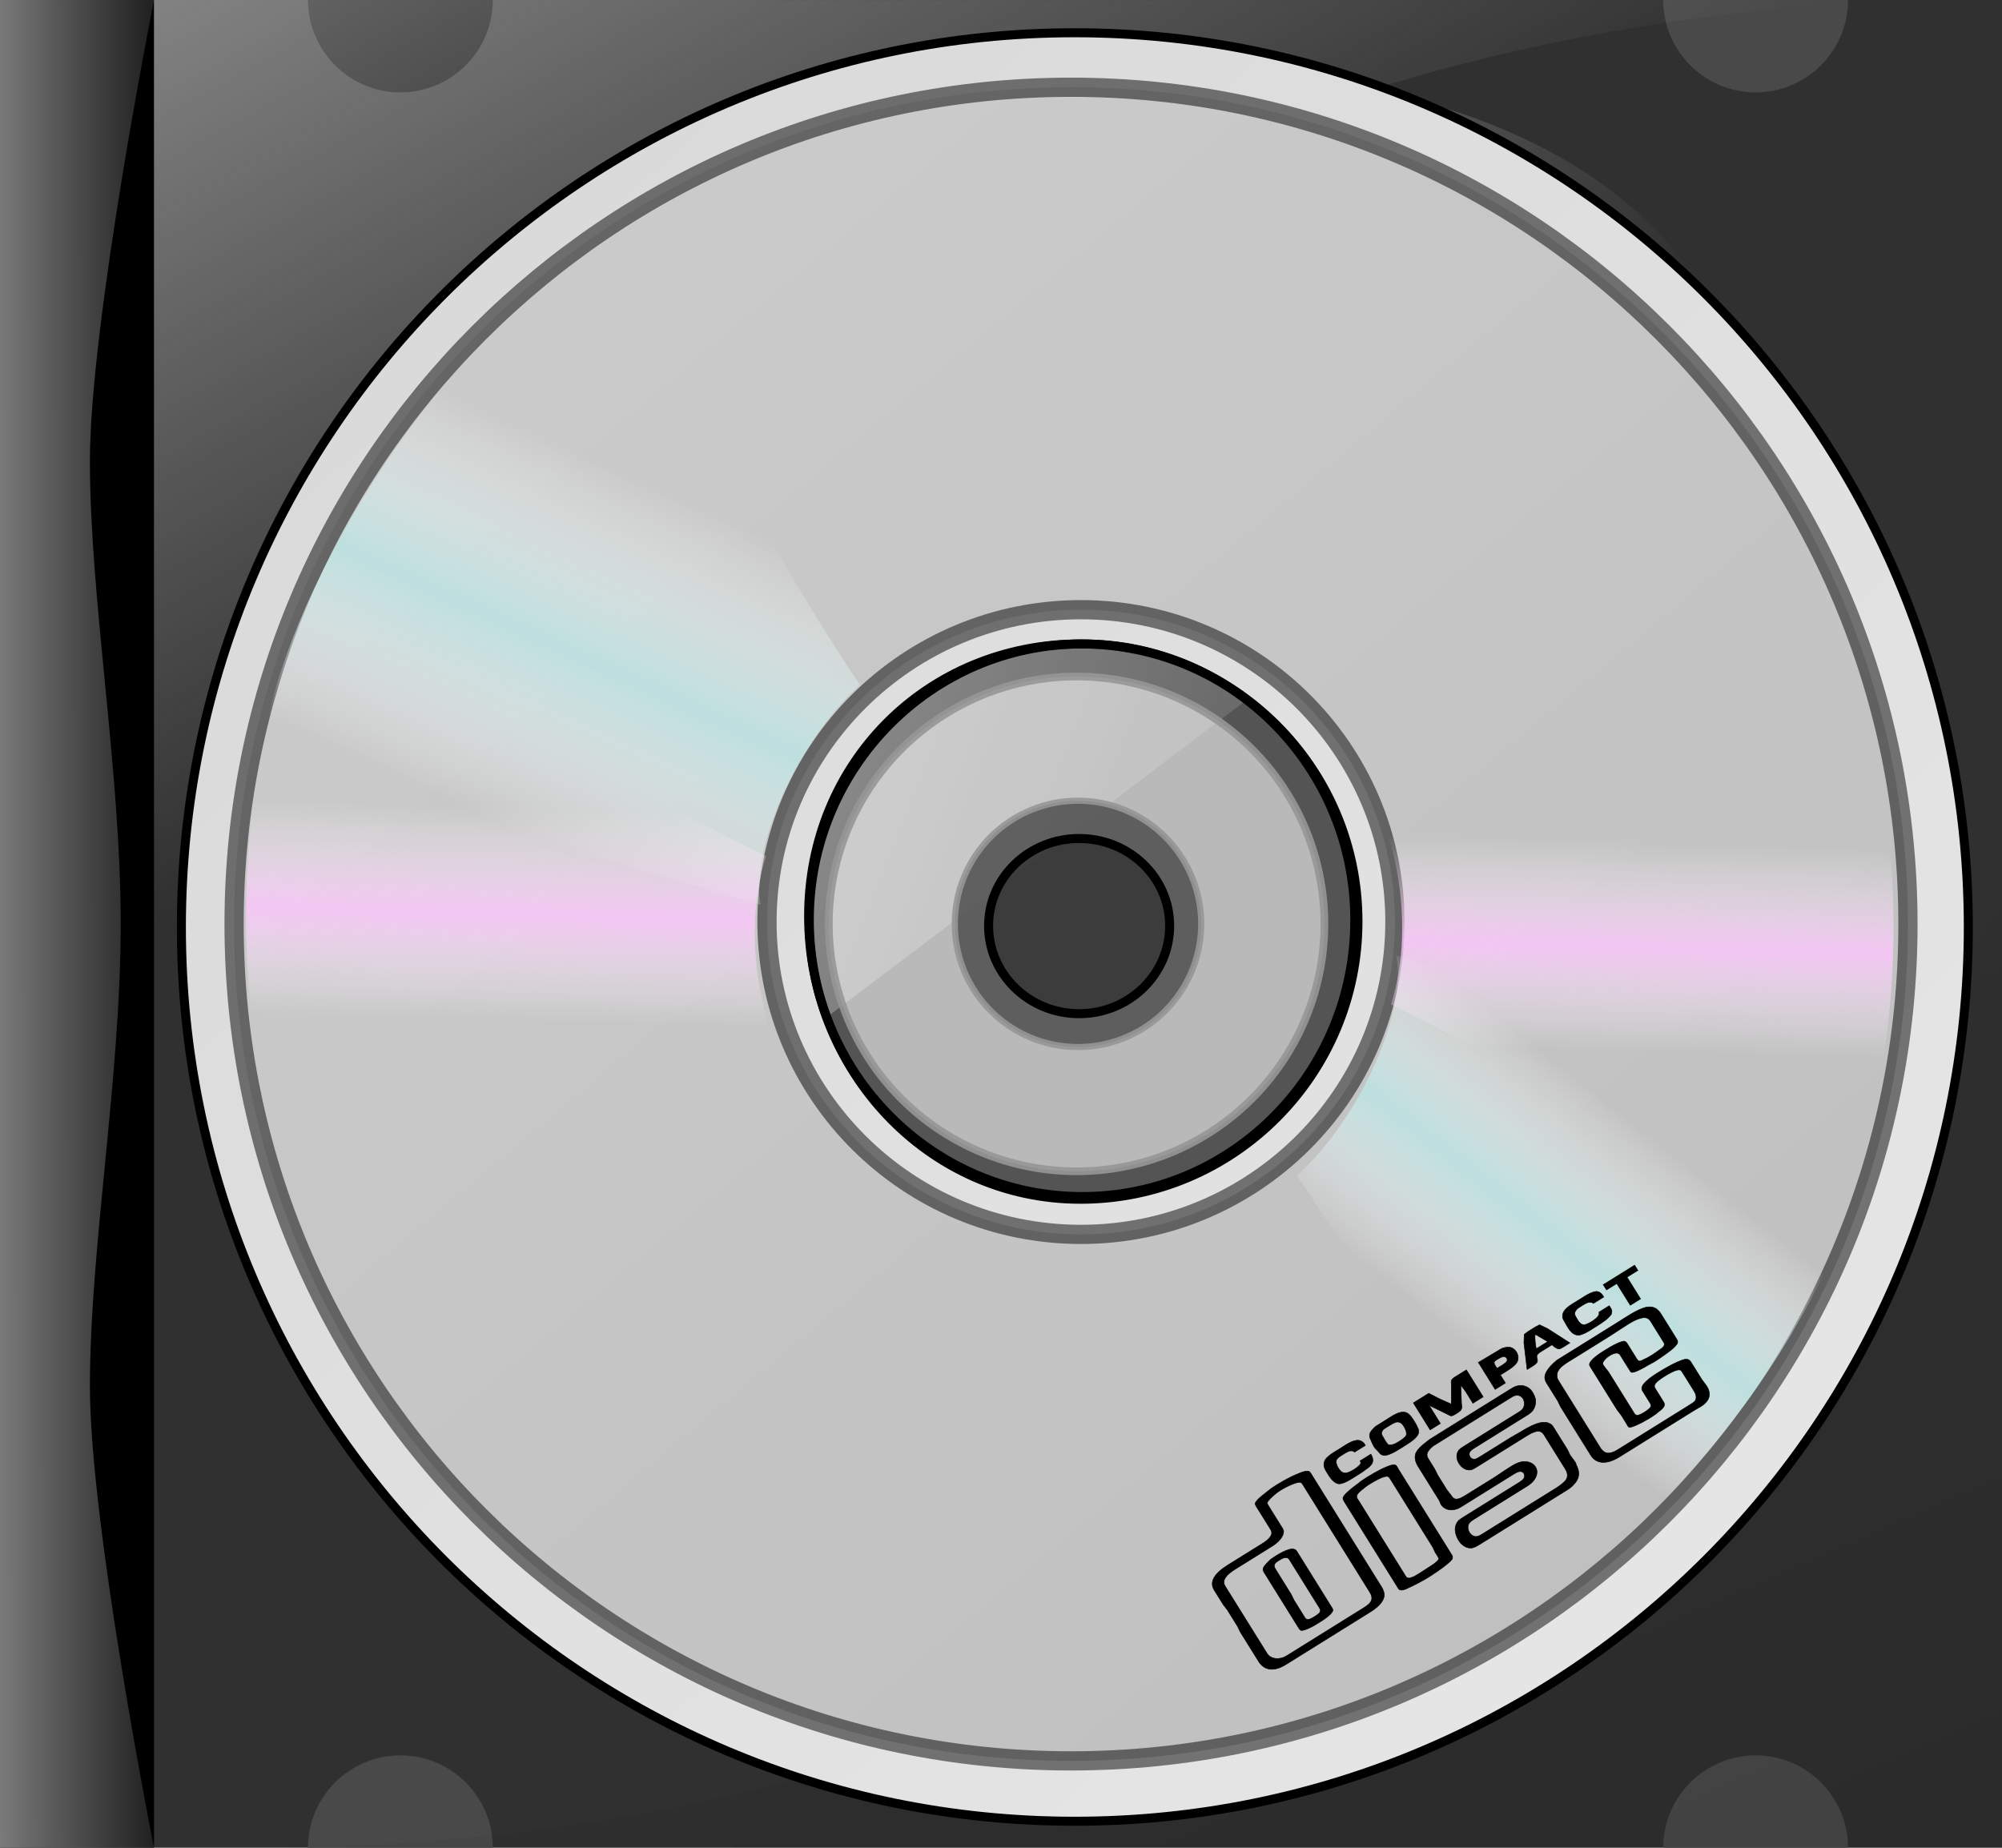 <?xml version="1.0" encoding="UTF-8" standalone="no"?>
<!-- Created with Inkscape (http://www.inkscape.org/) -->

<svg
   xmlns:dc="http://purl.org/dc/elements/1.1/"
   xmlns:cc="http://creativecommons.org/ns#"
   xmlns:rdf="http://www.w3.org/1999/02/22-rdf-syntax-ns#"
   xmlns:svg="http://www.w3.org/2000/svg"
   xmlns="http://www.w3.org/2000/svg"
   xmlns:xlink="http://www.w3.org/1999/xlink"
   xmlns:sodipodi="http://sodipodi.sourceforge.net/DTD/sodipodi-0.dtd"
   xmlns:inkscape="http://www.inkscape.org/namespaces/inkscape"
   width="65"
   height="60"
   id="svg2"
   sodipodi:version="0.32"
   inkscape:version="0.47 r22583"
   version="1.0"
   inkscape:export-filename="/home/chymera/work-in-progress/gmplay/utils/albart.png"
   inkscape:export-xdpi="88.615387"
   inkscape:export-ydpi="88.615387"
   sodipodi:docname="stylized-no-cover.svg"
   inkscape:output_extension="org.inkscape.output.svg.inkscape">
  <defs
     id="defs4">
    <inkscape:perspective
       sodipodi:type="inkscape:persp3d"
       inkscape:vp_x="0 : 526.18109 : 1"
       inkscape:vp_y="0 : 1000 : 0"
       inkscape:vp_z="744.09448 : 526.18109 : 1"
       inkscape:persp3d-origin="372.04724 : 350.78739 : 1"
       id="perspective10" />
    <linearGradient
       gradientTransform="translate(1.03,-5.875)"
       gradientUnits="userSpaceOnUse"
       y2="396.062"
       x2="96.709"
       y1="396.062"
       x1="-148.069"
       id="linearGradient3196"
       xlink:href="#linearGradient3185"
       inkscape:collect="always" />
    <linearGradient
       y2="280.087"
       x2="-702.5"
       y1="-17.432"
       x1="-702.5"
       gradientTransform="matrix(5.501,0,0,0.917,3878.857,17.467)"
       gradientUnits="userSpaceOnUse"
       id="linearGradient3180"
       xlink:href="#linearGradient2402"
       inkscape:collect="always" />
    <linearGradient
       y2="315.635"
       x2="-702.5"
       y1="-17.432"
       x1="-702.5"
       gradientTransform="matrix(1.988,0,0,0.917,1411.678,17.467)"
       gradientUnits="userSpaceOnUse"
       id="linearGradient2412"
       xlink:href="#linearGradient2402"
       inkscape:collect="always" />
    <linearGradient
       gradientTransform="matrix(-2.82,0,0,-2.82,-1037.784,1154.951)"
       gradientUnits="userSpaceOnUse"
       y2="293.084"
       x2="-703.456"
       y1="-54.813"
       x1="-832.156"
       id="linearGradient3223"
       xlink:href="#linearGradient3217"
       inkscape:collect="always" />
    <linearGradient
       gradientTransform="matrix(2.82,0,0,2.82,2005.531,-22.446)"
       gradientUnits="userSpaceOnUse"
       y2="128.881"
       x2="-685.193"
       y1="-98.101"
       x1="-750.242"
       id="linearGradient3191"
       xlink:href="#linearGradient3185"
       inkscape:collect="always" />
    <linearGradient
       y2="280.087"
       x2="-702.5"
       y1="-17.432"
       x1="-702.5"
       gradientTransform="matrix(5.501,0,0,0.917,3870.15,17.821)"
       gradientUnits="userSpaceOnUse"
       id="linearGradient3181"
       xlink:href="#linearGradient2402"
       inkscape:collect="always" />
    <linearGradient
       gradientTransform="matrix(1.006,0,0,0.917,722.95,17.427)"
       y2="315.635"
       x2="-702.5"
       y1="-17.411"
       x1="-702.5"
       gradientUnits="userSpaceOnUse"
       id="linearGradient3175"
       xlink:href="#linearGradient3163"
       inkscape:collect="always" />
    <inkscape:perspective
       id="perspective5079"
       inkscape:persp3d-origin="372.04724 : 350.78739 : 1"
       inkscape:vp_z="744.09448 : 526.18109 : 1"
       inkscape:vp_y="0 : 1000 : 0"
       inkscape:vp_x="0 : 526.18109 : 1"
       sodipodi:type="inkscape:persp3d" />
    <linearGradient
       id="linearGradient3163">
      <stop
         id="stop3165"
         offset="0"
         style="stop-color:#dadada;stop-opacity:0;" />
      <stop
         style="stop-color:#dadada;stop-opacity:1;"
         offset="0.418"
         id="stop3171" />
      <stop
         id="stop3167"
         offset="1"
         style="stop-color:#dadada;stop-opacity:0;" />
    </linearGradient>
    <linearGradient
       id="linearGradient3185">
      <stop
         id="stop3187"
         offset="0"
         style="stop-color:#ffffff;stop-opacity:1;" />
      <stop
         id="stop3189"
         offset="1"
         style="stop-color:#ececec;stop-opacity:0;" />
    </linearGradient>
    <linearGradient
       id="linearGradient3201">
      <stop
         style="stop-color:#000000;stop-opacity:1;"
         offset="0"
         id="stop3203" />
      <stop
         style="stop-color:#ececec;stop-opacity:0;"
         offset="1"
         id="stop3205" />
    </linearGradient>
    <linearGradient
       id="linearGradient3217"
       inkscape:collect="always">
      <stop
         id="stop3219"
         offset="0"
         style="stop-color:#000000;stop-opacity:1;" />
      <stop
         id="stop3221"
         offset="1"
         style="stop-color:#000000;stop-opacity:0;" />
    </linearGradient>
    <linearGradient
       id="linearGradient2402">
      <stop
         style="stop-color:#dadada;stop-opacity:0;"
         offset="0"
         id="stop2404" />
      <stop
         id="stop2406"
         offset="0.418"
         style="stop-color:#dadada;stop-opacity:1;" />
      <stop
         style="stop-color:#dadada;stop-opacity:0;"
         offset="1"
         id="stop2408" />
    </linearGradient>
    <linearGradient
       inkscape:collect="always"
       xlink:href="#linearGradient3185"
       id="linearGradient5097"
       gradientUnits="userSpaceOnUse"
       gradientTransform="matrix(7.3369794e-2,0,0,7.7230756e-2,-0.227,-2.605)"
       x1="-148.069"
       y1="396.062"
       x2="96.709"
       y2="396.062" />
    <linearGradient
       inkscape:collect="always"
       xlink:href="#linearGradient3217"
       id="linearGradient5100"
       gradientUnits="userSpaceOnUse"
       gradientTransform="matrix(-0.216,0,0,-0.216,-79.532,87.131)"
       x1="-832.156"
       y1="-54.813"
       x2="-668.106"
       y2="319.561" />
    <linearGradient
       inkscape:collect="always"
       xlink:href="#linearGradient3185"
       id="linearGradient5103"
       gradientUnits="userSpaceOnUse"
       gradientTransform="matrix(0.227,0,0,0.227,160.467,-3.47)"
       x1="-795.375"
       y1="-147.776"
       x2="-641.119"
       y2="116.663" />
    <linearGradient
       y2="239.405"
       x2="512"
       y1="64.405"
       x1="74.577"
       gradientTransform="matrix(1.168,0,0,1.168,-8.035,-3.319)"
       gradientUnits="userSpaceOnUse"
       id="linearGradient3637"
       xlink:href="#linearGradient3824"
       inkscape:collect="always" />
    <linearGradient
       y2="285.16"
       x2="1312.506"
       y1="74.947"
       x1="1058.829"
       gradientTransform="matrix(0.968,0,0,1.007,-664.45,256.439)"
       gradientUnits="userSpaceOnUse"
       id="linearGradient3543"
       xlink:href="#linearGradient3824"
       inkscape:collect="always" />
    <linearGradient
       y2="239.405"
       x2="512"
       y1="64.405"
       x1="74.577"
       gradientTransform="translate(-883.284,-140.752)"
       gradientUnits="userSpaceOnUse"
       id="linearGradient3541"
       xlink:href="#linearGradient3824"
       inkscape:collect="always" />
    <linearGradient
       inkscape:collect="always"
       id="linearGradient3908">
      <stop
         style="stop-color:#000000;stop-opacity:1;"
         offset="0"
         id="stop3910" />
      <stop
         style="stop-color:#000000;stop-opacity:0;"
         offset="1"
         id="stop3912" />
    </linearGradient>
    <linearGradient
       inkscape:collect="always"
       id="linearGradient3824">
      <stop
         style="stop-color:#ffffff;stop-opacity:1;"
         offset="0"
         id="stop3826" />
      <stop
         style="stop-color:#ffffff;stop-opacity:0;"
         offset="1"
         id="stop3828" />
    </linearGradient>
    <linearGradient
       id="linearGradient3369">
      <stop
         id="stop3371"
         offset="0"
         style="stop-color:#dadada;stop-opacity:0;" />
      <stop
         style="stop-color:#dadada;stop-opacity:1;"
         offset="0.418"
         id="stop3373" />
      <stop
         id="stop3375"
         offset="1"
         style="stop-color:#dadada;stop-opacity:0;" />
    </linearGradient>
    <linearGradient
       id="linearGradient3383">
      <stop
         id="stop3385"
         offset="0"
         style="stop-color:#000000;stop-opacity:1;" />
      <stop
         id="stop3387"
         offset="1"
         style="stop-color:#ececec;stop-opacity:0;" />
    </linearGradient>
    <linearGradient
       id="linearGradient3389">
      <stop
         style="stop-color:#ffffff;stop-opacity:1;"
         offset="0"
         id="stop3391" />
      <stop
         style="stop-color:#ececec;stop-opacity:0;"
         offset="1"
         id="stop3393" />
    </linearGradient>
    <linearGradient
       id="linearGradient3395">
      <stop
         style="stop-color:#dadada;stop-opacity:0;"
         offset="0"
         id="stop3397" />
      <stop
         id="stop3399"
         offset="0.418"
         style="stop-color:#dadada;stop-opacity:1;" />
      <stop
         style="stop-color:#dadada;stop-opacity:0;"
         offset="1"
         id="stop3401" />
    </linearGradient>
    <inkscape:perspective
       sodipodi:type="inkscape:persp3d"
       inkscape:vp_x="0 : 526.18109 : 1"
       inkscape:vp_y="0 : 1000 : 0"
       inkscape:vp_z="744.09448 : 526.18109 : 1"
       inkscape:persp3d-origin="372.04724 : 350.78739 : 1"
       id="perspective3403" />
    <linearGradient
       inkscape:collect="always"
       xlink:href="#linearGradient3163"
       id="linearGradient3405"
       gradientUnits="userSpaceOnUse"
       x1="-702.5"
       y1="-17.411"
       x2="-702.5"
       y2="315.635"
       gradientTransform="matrix(1.006,0,0,0.917,722.95,17.427)" />
    <linearGradient
       inkscape:collect="always"
       xlink:href="#linearGradient2402"
       id="linearGradient3407"
       gradientUnits="userSpaceOnUse"
       gradientTransform="matrix(13.434,0,0,2.24,9457.218,43.208)"
       x1="-702.5"
       y1="-17.432"
       x2="-702.5"
       y2="280.087" />
    <linearGradient
       inkscape:collect="always"
       xlink:href="#linearGradient3185"
       id="linearGradient3409"
       x1="-750.242"
       y1="-98.101"
       x2="-685.193"
       y2="128.881"
       gradientUnits="userSpaceOnUse"
       gradientTransform="matrix(2.442,0,0,2.442,1735.275,-17.256)" />
    <linearGradient
       inkscape:collect="always"
       xlink:href="#linearGradient3217"
       id="linearGradient3411"
       x1="-832.156"
       y1="-54.813"
       x2="-703.456"
       y2="293.084"
       gradientUnits="userSpaceOnUse"
       gradientTransform="matrix(-2.442,0,0,-2.442,-900.112,1004.564)" />
    <linearGradient
       inkscape:collect="always"
       xlink:href="#linearGradient2402"
       id="linearGradient3413"
       gradientUnits="userSpaceOnUse"
       gradientTransform="matrix(1.988,0,0,0.917,1411.678,17.467)"
       x1="-702.5"
       y1="-17.432"
       x2="-702.5"
       y2="315.635" />
    <linearGradient
       inkscape:collect="always"
       xlink:href="#linearGradient2402"
       id="linearGradient3415"
       gradientUnits="userSpaceOnUse"
       gradientTransform="matrix(13.434,0,0,2.24,9478.48,42.345)"
       x1="-702.5"
       y1="-17.432"
       x2="-702.5"
       y2="280.087" />
    <linearGradient
       inkscape:collect="always"
       xlink:href="#linearGradient3824"
       id="linearGradient3887"
       x1="1125.571"
       y1="97.89"
       x2="1365.6"
       y2="329.405"
       gradientUnits="userSpaceOnUse" />
    <linearGradient
       inkscape:collect="always"
       xlink:href="#linearGradient3824"
       id="linearGradient3890"
       gradientUnits="userSpaceOnUse"
       x1="1058.829"
       y1="74.947"
       x2="1312.506"
       y2="285.16" />
    <linearGradient
       inkscape:collect="always"
       xlink:href="#linearGradient3908"
       id="linearGradient3914"
       x1="1432"
       y1="412.405"
       x2="1269"
       y2="256.405"
       gradientUnits="userSpaceOnUse" />
    <linearGradient
       inkscape:collect="always"
       xlink:href="#linearGradient3908"
       id="linearGradient3937"
       gradientUnits="userSpaceOnUse"
       x1="1432"
       y1="412.405"
       x2="1269"
       y2="256.405"
       gradientTransform="translate(-690.295,276.216)" />
    <linearGradient
       inkscape:collect="always"
       xlink:href="#linearGradient3824"
       id="linearGradient2457"
       gradientUnits="userSpaceOnUse"
       gradientTransform="matrix(0.959,0,0,0.959,-1011.973,751.1)"
       x1="1058.829"
       y1="74.947"
       x2="1312.506"
       y2="285.16" />
    <linearGradient
       inkscape:collect="always"
       xlink:href="#linearGradient3824"
       id="linearGradient2484"
       gradientUnits="userSpaceOnUse"
       gradientTransform="matrix(0.959,0,0,0.959,-356.486,636.549)"
       x1="1058.829"
       y1="74.947"
       x2="1312.506"
       y2="285.16" />
    <linearGradient
       inkscape:collect="always"
       xlink:href="#linearGradient3824"
       id="linearGradient2486"
       gradientUnits="userSpaceOnUse"
       gradientTransform="matrix(0.968,0,0,1.007,-368.45,630.439)"
       x1="1058.829"
       y1="74.947"
       x2="1312.506"
       y2="285.16" />
    <linearGradient
       inkscape:collect="always"
       xlink:href="#linearGradient3824"
       id="linearGradient2511"
       gradientUnits="userSpaceOnUse"
       gradientTransform="matrix(0.968,0,0,1.007,-368.45,630.439)"
       x1="1058.829"
       y1="74.947"
       x2="1312.506"
       y2="285.16" />
    <linearGradient
       gradientUnits="userSpaceOnUse"
       y2="396.062"
       x2="96.709"
       y1="396.062"
       x1="-148.069"
       id="linearGradient5425"
       xlink:href="#linearGradient3185"
       inkscape:collect="always" />
    <linearGradient
       y2="315.635"
       x2="-702.5"
       y1="-17.432"
       x1="-702.5"
       gradientTransform="matrix(1.988,0,0,0.917,1411.678,17.467)"
       gradientUnits="userSpaceOnUse"
       id="linearGradient5423"
       xlink:href="#linearGradient2402"
       inkscape:collect="always" />
    <linearGradient
       gradientTransform="matrix(-2.82,0,0,-2.82,-1037.794,1160.826)"
       gradientUnits="userSpaceOnUse"
       y2="293.084"
       x2="-703.456"
       y1="-54.813"
       x1="-832.156"
       id="linearGradient5421"
       xlink:href="#linearGradient3217"
       inkscape:collect="always" />
    <linearGradient
       gradientTransform="matrix(2.82,0,0,2.82,2005.521,-16.571)"
       gradientUnits="userSpaceOnUse"
       y2="128.881"
       x2="-685.193"
       y1="-98.101"
       x1="-750.242"
       id="linearGradient5419"
       xlink:href="#linearGradient3185"
       inkscape:collect="always" />
    <linearGradient
       gradientTransform="matrix(1.006,0,0,0.917,722.95,17.427)"
       y2="315.635"
       x2="-702.5"
       y1="-17.411"
       x1="-702.5"
       gradientUnits="userSpaceOnUse"
       id="linearGradient5417"
       xlink:href="#linearGradient3163"
       inkscape:collect="always" />
    <inkscape:perspective
       id="perspective5415"
       inkscape:persp3d-origin="372.04724 : 350.78739 : 1"
       inkscape:vp_z="744.09448 : 526.18109 : 1"
       inkscape:vp_y="0 : 1000 : 0"
       inkscape:vp_x="0 : 526.18109 : 1"
       sodipodi:type="inkscape:persp3d" />
    <linearGradient
       id="linearGradient5407">
      <stop
         id="stop5409"
         offset="0"
         style="stop-color:#dadada;stop-opacity:0;" />
      <stop
         style="stop-color:#dadada;stop-opacity:1;"
         offset="0.418"
         id="stop5411" />
      <stop
         id="stop5413"
         offset="1"
         style="stop-color:#dadada;stop-opacity:0;" />
    </linearGradient>
    <linearGradient
       id="linearGradient5401">
      <stop
         id="stop5403"
         offset="0"
         style="stop-color:#ffffff;stop-opacity:1;" />
      <stop
         id="stop5405"
         offset="1"
         style="stop-color:#ececec;stop-opacity:0;" />
    </linearGradient>
    <linearGradient
       id="linearGradient5395">
      <stop
         style="stop-color:#000000;stop-opacity:1;"
         offset="0"
         id="stop5397" />
      <stop
         style="stop-color:#ececec;stop-opacity:0;"
         offset="1"
         id="stop5399" />
    </linearGradient>
    <linearGradient
       id="linearGradient5381">
      <stop
         style="stop-color:#dadada;stop-opacity:0;"
         offset="0"
         id="stop5383" />
      <stop
         id="stop5385"
         offset="0.418"
         style="stop-color:#dadada;stop-opacity:1;" />
      <stop
         style="stop-color:#dadada;stop-opacity:0;"
         offset="1"
         id="stop5387" />
    </linearGradient>
    <linearGradient
       inkscape:collect="always"
       xlink:href="#linearGradient3185"
       id="linearGradient5483"
       gradientUnits="userSpaceOnUse"
       gradientTransform="translate(-1083.161,-515.376)"
       x1="-148.069"
       y1="396.062"
       x2="96.709"
       y2="396.062" />
    <linearGradient
       inkscape:collect="always"
       xlink:href="#linearGradient3217"
       id="linearGradient5486"
       gradientUnits="userSpaceOnUse"
       gradientTransform="matrix(-2.82,0,0,-2.82,-1961.976,788.328)"
       x1="-832.156"
       y1="-54.813"
       x2="-703.456"
       y2="293.084" />
    <linearGradient
       inkscape:collect="always"
       xlink:href="#linearGradient3185"
       id="linearGradient5489"
       gradientUnits="userSpaceOnUse"
       gradientTransform="matrix(2.82,0,0,2.82,1081.339,-389.069)"
       x1="-750.242"
       y1="-98.101"
       x2="-685.193"
       y2="128.881" />
    <linearGradient
       inkscape:collect="always"
       xlink:href="#linearGradient3824"
       id="linearGradient5494"
       gradientUnits="userSpaceOnUse"
       gradientTransform="matrix(1.168,0,0,1.168,-932.227,-369.942)"
       x1="74.577"
       y1="64.405"
       x2="512"
       y2="239.405" />
    <linearGradient
       inkscape:collect="always"
       xlink:href="#linearGradient3824"
       id="linearGradient5505"
       gradientUnits="userSpaceOnUse"
       gradientTransform="matrix(1.168,0,0,1.168,-932.227,-369.942)"
       x1="74.577"
       y1="64.405"
       x2="512"
       y2="239.405" />
    <linearGradient
       inkscape:collect="always"
       xlink:href="#linearGradient3824"
       id="linearGradient5508"
       gradientUnits="userSpaceOnUse"
       gradientTransform="matrix(0.108,0,0,0.108,-4.471,-8.636)"
       x1="74.577"
       y1="64.405"
       x2="512"
       y2="239.405" />
    <linearGradient
       inkscape:collect="always"
       xlink:href="#linearGradient3185"
       id="linearGradient5526"
       gradientUnits="userSpaceOnUse"
       gradientTransform="matrix(0.227,0,0,0.227,160.467,-3.47)"
       x1="-795.375"
       y1="-147.776"
       x2="-641.119"
       y2="116.663" />
    <linearGradient
       inkscape:collect="always"
       xlink:href="#linearGradient3217"
       id="linearGradient5528"
       gradientUnits="userSpaceOnUse"
       gradientTransform="matrix(-0.216,0,0,-0.216,-79.532,87.131)"
       x1="-832.156"
       y1="-54.813"
       x2="-668.106"
       y2="319.561" />
    <linearGradient
       inkscape:collect="always"
       xlink:href="#linearGradient3185"
       id="linearGradient5530"
       gradientUnits="userSpaceOnUse"
       gradientTransform="matrix(7.3369794e-2,0,0,7.7230756e-2,-0.227,-2.605)"
       x1="-148.069"
       y1="396.062"
       x2="96.709"
       y2="396.062" />
    <linearGradient
       inkscape:collect="always"
       xlink:href="#linearGradient3185"
       id="linearGradient5533"
       gradientUnits="userSpaceOnUse"
       gradientTransform="matrix(7.3369794e-2,0,0,7.7230756e-2,-0.227,-2.605)"
       x1="-65.056"
       y1="396.286"
       x2="96.709"
       y2="396.062" />
    <linearGradient
       inkscape:collect="always"
       xlink:href="#linearGradient3217"
       id="linearGradient5536"
       gradientUnits="userSpaceOnUse"
       gradientTransform="matrix(-0.216,0,0,-0.216,-79.532,87.131)"
       x1="-832.156"
       y1="-54.813"
       x2="-668.106"
       y2="319.561" />
    <linearGradient
       inkscape:collect="always"
       xlink:href="#linearGradient3185"
       id="linearGradient5539"
       gradientUnits="userSpaceOnUse"
       gradientTransform="matrix(0.227,0,0,0.227,160.467,-3.965)"
       x1="-773.338"
       y1="-123.558"
       x2="-641.119"
       y2="116.663" />
    <linearGradient
       y2="285.16"
       x2="1312.506"
       y1="74.947"
       x1="1058.829"
       gradientTransform="matrix(0.968,0,0,1.007,-664.45,256.439)"
       gradientUnits="userSpaceOnUse"
       id="linearGradient6157"
       xlink:href="#linearGradient3824"
       inkscape:collect="always" />
    <linearGradient
       y2="239.405"
       x2="512"
       y1="64.405"
       x1="74.577"
       gradientTransform="matrix(1.168,0,0,1.168,-1128.953,-1623.258)"
       gradientUnits="userSpaceOnUse"
       id="linearGradient6152"
       xlink:href="#linearGradient3824"
       inkscape:collect="always" />
    <linearGradient
       y2="285.16"
       x2="1312.506"
       y1="74.947"
       x1="1058.829"
       gradientTransform="matrix(0.968,0,0,1.007,-664.45,256.439)"
       gradientUnits="userSpaceOnUse"
       id="linearGradient6142"
       xlink:href="#linearGradient3824"
       inkscape:collect="always" />
    <linearGradient
       y2="239.405"
       x2="512"
       y1="64.405"
       x1="74.577"
       gradientTransform="translate(-883.284,-140.752)"
       gradientUnits="userSpaceOnUse"
       id="linearGradient6140"
       xlink:href="#linearGradient3824"
       inkscape:collect="always" />
    <linearGradient
       y2="128.881"
       x2="-685.193"
       y1="-98.101"
       x1="-750.242"
       gradientTransform="matrix(2.82,0,0,2.82,982.373,-660.731)"
       gradientUnits="userSpaceOnUse"
       id="linearGradient6124"
       xlink:href="#linearGradient3185"
       inkscape:collect="always" />
    <linearGradient
       y2="293.084"
       x2="-703.456"
       y1="-54.813"
       x1="-832.156"
       gradientTransform="matrix(-2.82,0,0,-2.82,-1883.913,-208.164)"
       gradientUnits="userSpaceOnUse"
       id="linearGradient6121"
       xlink:href="#linearGradient3217"
       inkscape:collect="always" />
    <linearGradient
       y2="396.062"
       x2="96.709"
       y1="396.062"
       x1="-148.069"
       gradientTransform="translate(-1022.128,-644.16)"
       gradientUnits="userSpaceOnUse"
       id="linearGradient6118"
       xlink:href="#linearGradient3185"
       inkscape:collect="always" />
    <linearGradient
       id="linearGradient5949">
      <stop
         id="stop5951"
         offset="0"
         style="stop-color:#dadada;stop-opacity:0;" />
      <stop
         style="stop-color:#dadada;stop-opacity:1;"
         offset="0.418"
         id="stop5953" />
      <stop
         id="stop5955"
         offset="1"
         style="stop-color:#dadada;stop-opacity:0;" />
    </linearGradient>
    <linearGradient
       id="linearGradient5963">
      <stop
         id="stop5965"
         offset="0"
         style="stop-color:#000000;stop-opacity:1;" />
      <stop
         id="stop5967"
         offset="1"
         style="stop-color:#ececec;stop-opacity:0;" />
    </linearGradient>
    <linearGradient
       id="linearGradient5969">
      <stop
         style="stop-color:#ffffff;stop-opacity:1;"
         offset="0"
         id="stop5971" />
      <stop
         style="stop-color:#ececec;stop-opacity:0;"
         offset="1"
         id="stop5973" />
    </linearGradient>
    <linearGradient
       id="linearGradient5975">
      <stop
         style="stop-color:#dadada;stop-opacity:0;"
         offset="0"
         id="stop5977" />
      <stop
         id="stop5979"
         offset="0.418"
         style="stop-color:#dadada;stop-opacity:1;" />
      <stop
         style="stop-color:#dadada;stop-opacity:0;"
         offset="1"
         id="stop5981" />
    </linearGradient>
    <inkscape:perspective
       sodipodi:type="inkscape:persp3d"
       inkscape:vp_x="0 : 526.18109 : 1"
       inkscape:vp_y="0 : 1000 : 0"
       inkscape:vp_z="744.09448 : 526.18109 : 1"
       inkscape:persp3d-origin="372.04724 : 350.78739 : 1"
       id="perspective5983" />
    <linearGradient
       inkscape:collect="always"
       xlink:href="#linearGradient3163"
       id="linearGradient5985"
       gradientUnits="userSpaceOnUse"
       x1="-702.5"
       y1="-17.411"
       x2="-702.5"
       y2="315.635"
       gradientTransform="matrix(1.006,0,0,0.917,722.95,17.427)" />
    <linearGradient
       inkscape:collect="always"
       xlink:href="#linearGradient2402"
       id="linearGradient5987"
       gradientUnits="userSpaceOnUse"
       gradientTransform="matrix(5.501,0,0,0.917,3870.15,17.821)"
       x1="-702.5"
       y1="-17.432"
       x2="-702.5"
       y2="280.087" />
    <linearGradient
       inkscape:collect="always"
       xlink:href="#linearGradient3185"
       id="linearGradient5989"
       x1="-750.242"
       y1="-98.101"
       x2="-685.193"
       y2="128.881"
       gradientUnits="userSpaceOnUse"
       gradientTransform="matrix(2.82,0,0,2.82,2005.521,-16.571)" />
    <linearGradient
       inkscape:collect="always"
       xlink:href="#linearGradient3217"
       id="linearGradient5991"
       x1="-832.156"
       y1="-54.813"
       x2="-703.456"
       y2="293.084"
       gradientUnits="userSpaceOnUse"
       gradientTransform="matrix(-2.82,0,0,-2.82,-1037.794,1160.826)" />
    <linearGradient
       inkscape:collect="always"
       xlink:href="#linearGradient2402"
       id="linearGradient5993"
       gradientUnits="userSpaceOnUse"
       gradientTransform="matrix(1.988,0,0,0.917,1411.678,17.467)"
       x1="-702.5"
       y1="-17.432"
       x2="-702.5"
       y2="315.635" />
    <linearGradient
       inkscape:collect="always"
       xlink:href="#linearGradient2402"
       id="linearGradient5995"
       gradientUnits="userSpaceOnUse"
       gradientTransform="matrix(5.501,0,0,0.917,3878.857,17.467)"
       x1="-702.5"
       y1="-17.432"
       x2="-702.5"
       y2="280.087" />
    <linearGradient
       inkscape:collect="always"
       xlink:href="#linearGradient3185"
       id="linearGradient5997"
       x1="-148.069"
       y1="396.062"
       x2="96.709"
       y2="396.062"
       gradientUnits="userSpaceOnUse" />
    <linearGradient
       y2="285.16"
       x2="1312.506"
       y1="74.947"
       x1="1058.829"
       gradientTransform="matrix(0.968,0,0,1.007,-664.45,256.439)"
       gradientUnits="userSpaceOnUse"
       id="linearGradient2514"
       xlink:href="#linearGradient3824"
       inkscape:collect="always" />
    <linearGradient
       y2="285.16"
       x2="1312.506"
       y1="74.947"
       x1="1058.829"
       gradientTransform="matrix(0.968,0,0,1.007,-368.45,630.439)"
       gradientUnits="userSpaceOnUse"
       id="linearGradient6000"
       xlink:href="#linearGradient3824"
       inkscape:collect="always" />
    <linearGradient
       y2="285.16"
       x2="1312.506"
       y1="74.947"
       x1="1058.829"
       gradientTransform="matrix(0.968,0,0,1.007,-368.45,630.439)"
       gradientUnits="userSpaceOnUse"
       id="linearGradient6002"
       xlink:href="#linearGradient3824"
       inkscape:collect="always" />
    <linearGradient
       y2="285.16"
       x2="1312.506"
       y1="74.947"
       x1="1058.829"
       gradientTransform="matrix(0.959,0,0,0.959,-356.486,636.549)"
       gradientUnits="userSpaceOnUse"
       id="linearGradient6004"
       xlink:href="#linearGradient3824"
       inkscape:collect="always" />
    <linearGradient
       y2="285.16"
       x2="1312.506"
       y1="74.947"
       x1="1058.829"
       gradientTransform="matrix(0.959,0,0,0.959,-1011.973,751.1)"
       gradientUnits="userSpaceOnUse"
       id="linearGradient6006"
       xlink:href="#linearGradient3824"
       inkscape:collect="always" />
    <linearGradient
       gradientTransform="translate(-690.295,276.216)"
       y2="256.405"
       x2="1269"
       y1="412.405"
       x1="1432"
       gradientUnits="userSpaceOnUse"
       id="linearGradient6008"
       xlink:href="#linearGradient3908"
       inkscape:collect="always" />
    <linearGradient
       gradientUnits="userSpaceOnUse"
       y2="256.405"
       x2="1269"
       y1="412.405"
       x1="1432"
       id="linearGradient6010"
       xlink:href="#linearGradient3908"
       inkscape:collect="always" />
    <linearGradient
       y2="285.16"
       x2="1312.506"
       y1="74.947"
       x1="1058.829"
       gradientUnits="userSpaceOnUse"
       id="linearGradient6014"
       xlink:href="#linearGradient3824"
       inkscape:collect="always" />
    <linearGradient
       gradientUnits="userSpaceOnUse"
       y2="329.405"
       x2="1365.6"
       y1="97.89"
       x1="1125.571"
       id="linearGradient6016"
       xlink:href="#linearGradient3824"
       inkscape:collect="always" />
    <linearGradient
       gradientUnits="userSpaceOnUse"
       y2="239.405"
       x2="512"
       y1="64.405"
       x1="74.577"
       id="linearGradient3830"
       xlink:href="#linearGradient3824"
       inkscape:collect="always" />
    <linearGradient
       y2="280.087"
       x2="-702.5"
       y1="-17.432"
       x1="-702.5"
       gradientTransform="matrix(13.434,0,0,2.24,9478.48,42.345)"
       gradientUnits="userSpaceOnUse"
       id="linearGradient6019"
       xlink:href="#linearGradient2402"
       inkscape:collect="always" />
    <linearGradient
       y2="315.635"
       x2="-702.5"
       y1="-17.432"
       x1="-702.5"
       gradientTransform="matrix(1.988,0,0,0.917,1411.678,17.467)"
       gradientUnits="userSpaceOnUse"
       id="linearGradient6021"
       xlink:href="#linearGradient2402"
       inkscape:collect="always" />
    <linearGradient
       gradientTransform="matrix(-2.442,0,0,-2.442,-900.112,1004.564)"
       gradientUnits="userSpaceOnUse"
       y2="293.084"
       x2="-703.456"
       y1="-54.813"
       x1="-832.156"
       id="linearGradient6023"
       xlink:href="#linearGradient3217"
       inkscape:collect="always" />
    <linearGradient
       gradientTransform="matrix(2.442,0,0,2.442,1735.275,-17.256)"
       gradientUnits="userSpaceOnUse"
       y2="128.881"
       x2="-685.193"
       y1="-98.101"
       x1="-750.242"
       id="linearGradient6025"
       xlink:href="#linearGradient3185"
       inkscape:collect="always" />
    <linearGradient
       y2="280.087"
       x2="-702.5"
       y1="-17.432"
       x1="-702.5"
       gradientTransform="matrix(13.434,0,0,2.24,9457.218,43.208)"
       gradientUnits="userSpaceOnUse"
       id="linearGradient6027"
       xlink:href="#linearGradient2402"
       inkscape:collect="always" />
    <linearGradient
       gradientTransform="matrix(1.006,0,0,0.917,722.95,17.427)"
       y2="315.635"
       x2="-702.5"
       y1="-17.411"
       x1="-702.5"
       gradientUnits="userSpaceOnUse"
       id="linearGradient6029"
       xlink:href="#linearGradient3163"
       inkscape:collect="always" />
    <inkscape:perspective
       id="perspective6031"
       inkscape:persp3d-origin="372.04724 : 350.78739 : 1"
       inkscape:vp_z="744.09448 : 526.18109 : 1"
       inkscape:vp_y="0 : 1000 : 0"
       inkscape:vp_x="0 : 526.18109 : 1"
       sodipodi:type="inkscape:persp3d" />
    <linearGradient
       id="linearGradient6033">
      <stop
         id="stop6035"
         offset="0"
         style="stop-color:#dadada;stop-opacity:0;" />
      <stop
         style="stop-color:#dadada;stop-opacity:1;"
         offset="0.418"
         id="stop6037" />
      <stop
         id="stop6039"
         offset="1"
         style="stop-color:#dadada;stop-opacity:0;" />
    </linearGradient>
    <linearGradient
       id="linearGradient6041">
      <stop
         id="stop6043"
         offset="0"
         style="stop-color:#ffffff;stop-opacity:1;" />
      <stop
         id="stop6045"
         offset="1"
         style="stop-color:#ececec;stop-opacity:0;" />
    </linearGradient>
    <linearGradient
       id="linearGradient6047">
      <stop
         style="stop-color:#000000;stop-opacity:1;"
         offset="0"
         id="stop6049" />
      <stop
         style="stop-color:#ececec;stop-opacity:0;"
         offset="1"
         id="stop6051" />
    </linearGradient>
    <linearGradient
       id="linearGradient6053">
      <stop
         style="stop-color:#dadada;stop-opacity:0;"
         offset="0"
         id="stop6055" />
      <stop
         id="stop6057"
         offset="0.418"
         style="stop-color:#dadada;stop-opacity:1;" />
      <stop
         style="stop-color:#dadada;stop-opacity:0;"
         offset="1"
         id="stop6059" />
    </linearGradient>
    <linearGradient
       inkscape:collect="always"
       xlink:href="#linearGradient3185"
       id="linearGradient3452"
       gradientUnits="userSpaceOnUse"
       gradientTransform="matrix(2.82,0,0,2.82,2005.521,-16.571)"
       x1="-750.242"
       y1="-98.101"
       x2="-685.193"
       y2="128.881" />
    <linearGradient
       inkscape:collect="always"
       xlink:href="#linearGradient3217"
       id="linearGradient3454"
       gradientUnits="userSpaceOnUse"
       gradientTransform="matrix(-2.82,0,0,-2.82,-1037.794,1160.826)"
       x1="-832.156"
       y1="-54.813"
       x2="-703.456"
       y2="293.084" />
    <linearGradient
       inkscape:collect="always"
       xlink:href="#linearGradient2402"
       id="linearGradient3487"
       gradientUnits="userSpaceOnUse"
       gradientTransform="matrix(5.501,0,0,0.917,3870.15,17.821)"
       x1="-702.5"
       y1="-17.432"
       x2="-702.5"
       y2="280.087" />
    <linearGradient
       inkscape:collect="always"
       xlink:href="#linearGradient3185"
       id="linearGradient3489"
       gradientUnits="userSpaceOnUse"
       gradientTransform="matrix(2.82,0,0,2.82,2005.521,-16.571)"
       x1="-750.242"
       y1="-98.101"
       x2="-685.193"
       y2="128.881" />
    <linearGradient
       inkscape:collect="always"
       xlink:href="#linearGradient3217"
       id="linearGradient3491"
       gradientUnits="userSpaceOnUse"
       gradientTransform="matrix(-2.82,0,0,-2.82,-1037.794,1160.826)"
       x1="-832.156"
       y1="-54.813"
       x2="-703.456"
       y2="293.084" />
    <linearGradient
       inkscape:collect="always"
       xlink:href="#linearGradient2402"
       id="linearGradient3493"
       gradientUnits="userSpaceOnUse"
       gradientTransform="matrix(5.501,0,0,0.917,3878.857,17.467)"
       x1="-702.5"
       y1="-17.432"
       x2="-702.5"
       y2="280.087" />
    <linearGradient
       inkscape:collect="always"
       xlink:href="#linearGradient3824"
       id="linearGradient3495"
       gradientUnits="userSpaceOnUse"
       x1="74.577"
       y1="64.405"
       x2="512"
       y2="239.405" />
    <linearGradient
       inkscape:collect="always"
       xlink:href="#linearGradient3824"
       id="linearGradient3497"
       gradientUnits="userSpaceOnUse"
       gradientTransform="matrix(0.968,0,0,1.007,-664.45,256.439)"
       x1="1058.829"
       y1="74.947"
       x2="1312.506"
       y2="285.16" />
    <linearGradient
       inkscape:collect="always"
       xlink:href="#linearGradient3824"
       id="linearGradient3507"
       gradientUnits="userSpaceOnUse"
       x1="74.577"
       y1="64.405"
       x2="512"
       y2="239.405"
       gradientTransform="translate(-883.284,-140.752)" />
    <linearGradient
       inkscape:collect="always"
       xlink:href="#linearGradient2402"
       id="linearGradient3512"
       gradientUnits="userSpaceOnUse"
       gradientTransform="matrix(5.501,0,0,0.917,3699.868,-953.501)"
       x1="-702.5"
       y1="-17.432"
       x2="-702.5"
       y2="280.087" />
    <linearGradient
       inkscape:collect="always"
       xlink:href="#linearGradient3217"
       id="linearGradient3515"
       gradientUnits="userSpaceOnUse"
       gradientTransform="matrix(-2.82,0,0,-2.82,-1216.783,189.858)"
       x1="-832.156"
       y1="-54.813"
       x2="-703.456"
       y2="293.084" />
    <linearGradient
       inkscape:collect="always"
       xlink:href="#linearGradient3185"
       id="linearGradient3518"
       gradientUnits="userSpaceOnUse"
       gradientTransform="matrix(2.82,0,0,2.82,1826.531,-987.539)"
       x1="-750.242"
       y1="-98.101"
       x2="-685.193"
       y2="128.881" />
    <linearGradient
       inkscape:collect="always"
       xlink:href="#linearGradient2402"
       id="linearGradient3521"
       gradientUnits="userSpaceOnUse"
       gradientTransform="matrix(5.501,0,0,0.917,3691.161,-953.147)"
       x1="-702.5"
       y1="-17.432"
       x2="-702.5"
       y2="280.087" />
    <linearGradient
       inkscape:collect="always"
       xlink:href="#linearGradient3824"
       id="linearGradient3526"
       gradientUnits="userSpaceOnUse"
       gradientTransform="matrix(0.968,0,0,1.007,-664.45,256.439)"
       x1="1058.829"
       y1="74.947"
       x2="1312.506"
       y2="285.16" />
    <linearGradient
       inkscape:collect="always"
       xlink:href="#linearGradient3824"
       id="linearGradient6087"
       gradientUnits="userSpaceOnUse"
       gradientTransform="translate(-883.284,-140.752)"
       x1="74.577"
       y1="64.405"
       x2="512"
       y2="239.405" />
    <linearGradient
       inkscape:collect="always"
       xlink:href="#linearGradient3824"
       id="linearGradient6089"
       gradientUnits="userSpaceOnUse"
       gradientTransform="matrix(0.968,0,0,1.007,-664.45,256.439)"
       x1="1058.829"
       y1="74.947"
       x2="1312.506"
       y2="285.16" />
    <linearGradient
       id="linearGradient5177">
      <stop
         id="stop5179"
         offset="0"
         style="stop-color:#dadada;stop-opacity:0;" />
      <stop
         style="stop-color:#dadada;stop-opacity:1;"
         offset="0.418"
         id="stop5181" />
      <stop
         id="stop5183"
         offset="1"
         style="stop-color:#dadada;stop-opacity:0;" />
    </linearGradient>
    <linearGradient
       id="linearGradient5171">
      <stop
         id="stop5173"
         offset="0"
         style="stop-color:#000000;stop-opacity:1;" />
      <stop
         id="stop5175"
         offset="1"
         style="stop-color:#ececec;stop-opacity:0;" />
    </linearGradient>
    <linearGradient
       id="linearGradient5165">
      <stop
         style="stop-color:#ffffff;stop-opacity:1;"
         offset="0"
         id="stop5167" />
      <stop
         style="stop-color:#ececec;stop-opacity:0;"
         offset="1"
         id="stop5169" />
    </linearGradient>
    <linearGradient
       id="linearGradient5157">
      <stop
         style="stop-color:#dadada;stop-opacity:0;"
         offset="0"
         id="stop5159" />
      <stop
         id="stop5161"
         offset="0.418"
         style="stop-color:#dadada;stop-opacity:1;" />
      <stop
         style="stop-color:#dadada;stop-opacity:0;"
         offset="1"
         id="stop5163" />
    </linearGradient>
    <inkscape:perspective
       sodipodi:type="inkscape:persp3d"
       inkscape:vp_x="0 : 526.18109 : 1"
       inkscape:vp_y="0 : 1000 : 0"
       inkscape:vp_z="744.09448 : 526.18109 : 1"
       inkscape:persp3d-origin="372.04724 : 350.78739 : 1"
       id="perspective5155" />
    <linearGradient
       inkscape:collect="always"
       xlink:href="#linearGradient3163"
       id="linearGradient5153"
       gradientUnits="userSpaceOnUse"
       x1="-702.5"
       y1="-17.411"
       x2="-702.5"
       y2="315.635"
       gradientTransform="matrix(1.006,0,0,0.917,722.95,17.427)" />
    <linearGradient
       inkscape:collect="always"
       xlink:href="#linearGradient3185"
       id="linearGradient5151"
       x1="-750.242"
       y1="-98.101"
       x2="-685.193"
       y2="128.881"
       gradientUnits="userSpaceOnUse"
       gradientTransform="matrix(2.82,0,0,2.82,2005.521,-16.571)" />
    <linearGradient
       inkscape:collect="always"
       xlink:href="#linearGradient3217"
       id="linearGradient5149"
       x1="-832.156"
       y1="-54.813"
       x2="-703.456"
       y2="293.084"
       gradientUnits="userSpaceOnUse"
       gradientTransform="matrix(-2.82,0,0,-2.82,-1037.794,1160.826)" />
    <linearGradient
       inkscape:collect="always"
       xlink:href="#linearGradient2402"
       id="linearGradient5147"
       gradientUnits="userSpaceOnUse"
       gradientTransform="matrix(1.988,0,0,0.917,1411.678,17.467)"
       x1="-702.5"
       y1="-17.432"
       x2="-702.5"
       y2="315.635" />
    <linearGradient
       inkscape:collect="always"
       xlink:href="#linearGradient3185"
       id="linearGradient5145"
       x1="-148.069"
       y1="396.062"
       x2="96.709"
       y2="396.062"
       gradientUnits="userSpaceOnUse" />
    <linearGradient
       y2="285.16"
       x2="1312.506"
       y1="74.947"
       x1="1058.829"
       gradientTransform="matrix(0.968,0,0,1.007,-368.45,630.439)"
       gradientUnits="userSpaceOnUse"
       id="linearGradient5143"
       xlink:href="#linearGradient3824"
       inkscape:collect="always" />
    <linearGradient
       y2="285.16"
       x2="1312.506"
       y1="74.947"
       x1="1058.829"
       gradientTransform="matrix(0.968,0,0,1.007,-368.45,630.439)"
       gradientUnits="userSpaceOnUse"
       id="linearGradient5141"
       xlink:href="#linearGradient3824"
       inkscape:collect="always" />
    <linearGradient
       y2="285.16"
       x2="1312.506"
       y1="74.947"
       x1="1058.829"
       gradientTransform="matrix(0.959,0,0,0.959,-356.486,636.549)"
       gradientUnits="userSpaceOnUse"
       id="linearGradient5139"
       xlink:href="#linearGradient3824"
       inkscape:collect="always" />
    <linearGradient
       y2="285.16"
       x2="1312.506"
       y1="74.947"
       x1="1058.829"
       gradientTransform="matrix(0.959,0,0,0.959,-1011.973,751.1)"
       gradientUnits="userSpaceOnUse"
       id="linearGradient5137"
       xlink:href="#linearGradient3824"
       inkscape:collect="always" />
    <linearGradient
       gradientTransform="translate(-690.295,276.216)"
       y2="256.405"
       x2="1269"
       y1="412.405"
       x1="1432"
       gradientUnits="userSpaceOnUse"
       id="linearGradient5135"
       xlink:href="#linearGradient3908"
       inkscape:collect="always" />
    <linearGradient
       gradientUnits="userSpaceOnUse"
       y2="256.405"
       x2="1269"
       y1="412.405"
       x1="1432"
       id="linearGradient5133"
       xlink:href="#linearGradient3908"
       inkscape:collect="always" />
    <linearGradient
       y2="285.16"
       x2="1312.506"
       y1="74.947"
       x1="1058.829"
       gradientUnits="userSpaceOnUse"
       id="linearGradient5131"
       xlink:href="#linearGradient3824"
       inkscape:collect="always" />
    <linearGradient
       gradientUnits="userSpaceOnUse"
       y2="329.405"
       x2="1365.6"
       y1="97.89"
       x1="1125.571"
       id="linearGradient5129"
       xlink:href="#linearGradient3824"
       inkscape:collect="always" />
    <linearGradient
       y2="280.087"
       x2="-702.5"
       y1="-17.432"
       x1="-702.5"
       gradientTransform="matrix(13.434,0,0,2.24,9478.48,42.345)"
       gradientUnits="userSpaceOnUse"
       id="linearGradient5127"
       xlink:href="#linearGradient2402"
       inkscape:collect="always" />
    <linearGradient
       y2="315.635"
       x2="-702.5"
       y1="-17.432"
       x1="-702.5"
       gradientTransform="matrix(1.988,0,0,0.917,1411.678,17.467)"
       gradientUnits="userSpaceOnUse"
       id="linearGradient5125"
       xlink:href="#linearGradient2402"
       inkscape:collect="always" />
    <linearGradient
       gradientTransform="matrix(-2.442,0,0,-2.442,-900.112,1004.564)"
       gradientUnits="userSpaceOnUse"
       y2="293.084"
       x2="-703.456"
       y1="-54.813"
       x1="-832.156"
       id="linearGradient5123"
       xlink:href="#linearGradient3217"
       inkscape:collect="always" />
    <linearGradient
       gradientTransform="matrix(2.442,0,0,2.442,1735.275,-17.256)"
       gradientUnits="userSpaceOnUse"
       y2="128.881"
       x2="-685.193"
       y1="-98.101"
       x1="-750.242"
       id="linearGradient5121"
       xlink:href="#linearGradient3185"
       inkscape:collect="always" />
    <linearGradient
       y2="280.087"
       x2="-702.5"
       y1="-17.432"
       x1="-702.5"
       gradientTransform="matrix(13.434,0,0,2.24,9457.218,43.208)"
       gradientUnits="userSpaceOnUse"
       id="linearGradient5119"
       xlink:href="#linearGradient2402"
       inkscape:collect="always" />
    <linearGradient
       gradientTransform="matrix(1.006,0,0,0.917,722.95,17.427)"
       y2="315.635"
       x2="-702.5"
       y1="-17.411"
       x1="-702.5"
       gradientUnits="userSpaceOnUse"
       id="linearGradient5117"
       xlink:href="#linearGradient3163"
       inkscape:collect="always" />
    <inkscape:perspective
       id="perspective5115"
       inkscape:persp3d-origin="372.04724 : 350.78739 : 1"
       inkscape:vp_z="744.09448 : 526.18109 : 1"
       inkscape:vp_y="0 : 1000 : 0"
       inkscape:vp_x="0 : 526.18109 : 1"
       sodipodi:type="inkscape:persp3d" />
    <linearGradient
       id="linearGradient5107">
      <stop
         id="stop5109"
         offset="0"
         style="stop-color:#dadada;stop-opacity:0;" />
      <stop
         style="stop-color:#dadada;stop-opacity:1;"
         offset="0.418"
         id="stop5111" />
      <stop
         id="stop5113"
         offset="1"
         style="stop-color:#dadada;stop-opacity:0;" />
    </linearGradient>
    <linearGradient
       id="linearGradient5101">
      <stop
         id="stop5103"
         offset="0"
         style="stop-color:#ffffff;stop-opacity:1;" />
      <stop
         id="stop5105"
         offset="1"
         style="stop-color:#ececec;stop-opacity:0;" />
    </linearGradient>
    <linearGradient
       id="linearGradient5095">
      <stop
         style="stop-color:#000000;stop-opacity:1;"
         offset="0"
         id="stop5097" />
      <stop
         style="stop-color:#ececec;stop-opacity:0;"
         offset="1"
         id="stop5099" />
    </linearGradient>
    <linearGradient
       id="linearGradient5087">
      <stop
         style="stop-color:#dadada;stop-opacity:0;"
         offset="0"
         id="stop5089" />
      <stop
         id="stop5091"
         offset="0.418"
         style="stop-color:#dadada;stop-opacity:1;" />
      <stop
         style="stop-color:#dadada;stop-opacity:0;"
         offset="1"
         id="stop5093" />
    </linearGradient>
    <linearGradient
       inkscape:collect="always"
       xlink:href="#linearGradient3824"
       id="linearGradient5073"
       gradientUnits="userSpaceOnUse"
       gradientTransform="translate(-883.284,-140.752)"
       x1="74.577"
       y1="64.405"
       x2="512"
       y2="239.405" />
    <linearGradient
       inkscape:collect="always"
       xlink:href="#linearGradient3824"
       id="linearGradient5071"
       gradientUnits="userSpaceOnUse"
       gradientTransform="matrix(0.968,0,0,1.007,-664.45,256.439)"
       x1="1058.829"
       y1="74.947"
       x2="1312.506"
       y2="285.16" />
    <linearGradient
       id="linearGradient5063">
      <stop
         id="stop5065"
         offset="0"
         style="stop-color:#dadada;stop-opacity:0;" />
      <stop
         style="stop-color:#dadada;stop-opacity:1;"
         offset="0.418"
         id="stop5067" />
      <stop
         id="stop5069"
         offset="1"
         style="stop-color:#dadada;stop-opacity:0;" />
    </linearGradient>
    <linearGradient
       id="linearGradient5051">
      <stop
         id="stop5053"
         offset="0"
         style="stop-color:#000000;stop-opacity:1;" />
      <stop
         id="stop5055"
         offset="1"
         style="stop-color:#ececec;stop-opacity:0;" />
    </linearGradient>
    <linearGradient
       id="linearGradient5045">
      <stop
         style="stop-color:#ffffff;stop-opacity:1;"
         offset="0"
         id="stop5047" />
      <stop
         style="stop-color:#ececec;stop-opacity:0;"
         offset="1"
         id="stop5049" />
    </linearGradient>
    <linearGradient
       id="linearGradient5037">
      <stop
         style="stop-color:#dadada;stop-opacity:0;"
         offset="0"
         id="stop5039" />
      <stop
         id="stop5041"
         offset="0.418"
         style="stop-color:#dadada;stop-opacity:1;" />
      <stop
         style="stop-color:#dadada;stop-opacity:0;"
         offset="1"
         id="stop5043" />
    </linearGradient>
    <inkscape:perspective
       sodipodi:type="inkscape:persp3d"
       inkscape:vp_x="0 : 526.18109 : 1"
       inkscape:vp_y="0 : 1000 : 0"
       inkscape:vp_z="744.09448 : 526.18109 : 1"
       inkscape:persp3d-origin="372.04724 : 350.78739 : 1"
       id="perspective5035" />
    <linearGradient
       inkscape:collect="always"
       xlink:href="#linearGradient3163"
       id="linearGradient5033"
       gradientUnits="userSpaceOnUse"
       x1="-702.5"
       y1="-17.411"
       x2="-702.5"
       y2="315.635"
       gradientTransform="matrix(1.006,0,0,0.917,722.95,17.427)" />
    <linearGradient
       inkscape:collect="always"
       xlink:href="#linearGradient2402"
       id="linearGradient5031"
       gradientUnits="userSpaceOnUse"
       gradientTransform="matrix(5.501,0,0,0.917,3870.15,17.821)"
       x1="-702.5"
       y1="-17.432"
       x2="-702.5"
       y2="280.087" />
    <linearGradient
       inkscape:collect="always"
       xlink:href="#linearGradient3185"
       id="linearGradient5029"
       x1="-750.242"
       y1="-98.101"
       x2="-685.193"
       y2="128.881"
       gradientUnits="userSpaceOnUse"
       gradientTransform="matrix(2.82,0,0,2.82,2005.531,-22.446)" />
    <linearGradient
       inkscape:collect="always"
       xlink:href="#linearGradient3217"
       id="linearGradient5027"
       x1="-832.156"
       y1="-54.813"
       x2="-703.456"
       y2="293.084"
       gradientUnits="userSpaceOnUse"
       gradientTransform="matrix(-2.82,0,0,-2.82,-1037.784,1154.951)" />
    <linearGradient
       inkscape:collect="always"
       xlink:href="#linearGradient2402"
       id="linearGradient5025"
       gradientUnits="userSpaceOnUse"
       gradientTransform="matrix(1.988,0,0,0.917,1411.678,17.467)"
       x1="-702.5"
       y1="-17.432"
       x2="-702.5"
       y2="315.635" />
    <linearGradient
       inkscape:collect="always"
       xlink:href="#linearGradient2402"
       id="linearGradient5023"
       gradientUnits="userSpaceOnUse"
       gradientTransform="matrix(5.501,0,0,0.917,3878.857,17.467)"
       x1="-702.5"
       y1="-17.432"
       x2="-702.5"
       y2="280.087" />
    <linearGradient
       inkscape:collect="always"
       xlink:href="#linearGradient3185"
       id="linearGradient5021"
       x1="-148.069"
       y1="396.062"
       x2="96.709"
       y2="396.062"
       gradientUnits="userSpaceOnUse"
       gradientTransform="translate(1.03,-5.875)" />
    <inkscape:perspective
       id="perspective5019"
       inkscape:persp3d-origin="372.04724 : 350.78739 : 1"
       inkscape:vp_z="744.09448 : 526.18109 : 1"
       inkscape:vp_y="0 : 1000 : 0"
       inkscape:vp_x="0 : 526.18109 : 1"
       sodipodi:type="inkscape:persp3d" />
    <linearGradient
       inkscape:collect="always"
       xlink:href="#linearGradient3824"
       id="linearGradient5314"
       gradientUnits="userSpaceOnUse"
       gradientTransform="matrix(8.2469242e-2,0,0,8.5799906e-2,-57.775,21.242)"
       x1="1064.342"
       y1="20.495"
       x2="1306.856"
       y2="253.596" />
    <linearGradient
       y2="930.465"
       y1="916.653"
       xlink:href="#linearGradient987"
       x2="340.346"
       x1="340.685"
       id="linearGradient991"
       gradientTransform="scale(0.949,1.054)"
       gradientUnits="userSpaceOnUse" />
    <linearGradient
       y2="920.726"
       y1="897.61"
       xlink:href="#linearGradient982"
       x2="257.574"
       x1="267.162"
       id="linearGradient981"
       gradientTransform="scale(0.953,1.049)"
       gradientUnits="userSpaceOnUse" />
    <linearGradient
       y2="915.044"
       y1="1022.17"
       xlink:href="#linearGradient974"
       x2="233.771"
       x1="334.081"
       id="linearGradient973"
       gradientTransform="scale(0.999,1.001)"
       gradientUnits="userSpaceOnUse" />
    <linearGradient
       y2="962.065"
       y1="946.564"
       xlink:href="#linearGradient982"
       x2="334.745"
       x1="345.836"
       id="linearGradient953"
       gradientTransform="scale(0.955,1.048)"
       gradientUnits="userSpaceOnUse" />
    <linearGradient
       y2="913.125"
       y1="1025.915"
       xlink:href="#linearGradient968"
       x2="236.265"
       x1="330.715"
       id="linearGradient949"
       gradientUnits="userSpaceOnUse" />
    <linearGradient
       id="linearGradient946">
      <stop
         style="stop-color:#007fff;stop-opacity:1;"
         offset="0"
         id="stop947" />
      <stop
         style="stop-color:#00b3ff;stop-opacity:1;"
         offset="1"
         id="stop948" />
    </linearGradient>
    <linearGradient
       id="linearGradient954">
      <stop
         style="stop-color:#577fe4;stop-opacity:1;"
         offset="0"
         id="stop955" />
      <stop
         style="stop-color:#666699;stop-opacity:1;"
         offset="1"
         id="stop956" />
    </linearGradient>
    <linearGradient
       id="linearGradient968">
      <stop
         style="stop-color:#bfbfbf;stop-opacity:1;"
         offset="0"
         id="stop969" />
      <stop
         style="stop-color:#cccccc;stop-opacity:1;"
         offset="1"
         id="stop970" />
    </linearGradient>
    <linearGradient
       id="linearGradient974">
      <stop
         style="stop-color:#e6e6e6;stop-opacity:1;"
         offset="0"
         id="stop975" />
      <stop
         style="stop-color:#d9d9d9;stop-opacity:1;"
         offset="1"
         id="stop976" />
    </linearGradient>
    <linearGradient
       id="linearGradient982">
      <stop
         style="stop-color:#fffffd;stop-opacity:0;"
         offset="0"
         id="stop983" />
      <stop
         style="stop-color:#bddfdf;stop-opacity:1;"
         offset="0.5"
         id="stop985" />
      <stop
         style="stop-color:#ffffff;stop-opacity:0;"
         offset="1"
         id="stop984" />
    </linearGradient>
    <linearGradient
       id="linearGradient987">
      <stop
         style="stop-color:#fffffd;stop-opacity:0;"
         offset="0"
         id="stop988" />
      <stop
         style="stop-color:#ffc6ff;stop-opacity:0.8;"
         offset="0.5"
         id="stop989" />
      <stop
         style="stop-color:#ffffff;stop-opacity:0;"
         offset="1"
         id="stop990" />
    </linearGradient>
    <inkscape:perspective
       id="perspective3122"
       inkscape:persp3d-origin="75 : 50 : 1"
       inkscape:vp_z="150 : 75 : 1"
       inkscape:vp_y="0 : 1000 : 0"
       inkscape:vp_x="0 : 75 : 1"
       sodipodi:type="inkscape:persp3d" />
    <linearGradient
       inkscape:collect="always"
       xlink:href="#linearGradient987"
       id="linearGradient3160"
       x1="259.07"
       y1="918.733"
       x2="258.722"
       y2="932.927"
       gradientTransform="scale(0.954,1.049)"
       gradientUnits="userSpaceOnUse" />
  </defs>
  <sodipodi:namedview
     id="base"
     pagecolor="#ffffff"
     bordercolor="#666666"
     borderopacity="1.0"
     gridtolerance="10000"
     guidetolerance="10"
     objecttolerance="10"
     inkscape:pageopacity="0.0"
     inkscape:pageshadow="2"
     inkscape:zoom="7.2407734"
     inkscape:cx="-2.9971101"
     inkscape:cy="30.213034"
     inkscape:document-units="px"
     inkscape:current-layer="layer1"
     showgrid="true"
     inkscape:window-width="1187"
     inkscape:window-height="768"
     inkscape:window-x="-3"
     inkscape:window-y="1"
     inkscape:window-maximized="1">
    <inkscape:grid
       type="xygrid"
       id="grid3155"
       visible="true"
       enabled="true" />
  </sodipodi:namedview>
  <g
     inkscape:label="Layer 1"
     inkscape:groupmode="layer"
     id="layer1"
     transform="translate(0,2)">
    <rect
       style="opacity:1;color:#000000;fill:#303030;fill-opacity:1;fill-rule:evenodd;stroke:none;stroke-width:1px;stroke-linecap:butt;stroke-linejoin:miter;marker:none;marker-start:none;marker-mid:none;marker-end:none;stroke-miterlimit:4;stroke-dasharray:none;stroke-dashoffset:0;stroke-opacity:1;visibility:visible;display:inline;overflow:visible;enable-background:accumulate"
       id="rect3409"
       width="65"
       height="60"
       x="3.5527137e-15"
       y="-2" />
    <path
       style="fill:#060606;fill-opacity:1;fill-rule:evenodd;stroke:none;stroke-width:1;stroke-linecap:butt;stroke-linejoin:round;stroke-miterlimit:4;stroke-dashoffset:0;stroke-opacity:1"
       d="M 16,-2 C 16,-2 10,-2 10,-2 C 10,-0.344 11.344,1 13,1 C 14.656,1 16,-0.344 16,-2 z"
       id="path4190"
       sodipodi:nodetypes="ccsc" />
    <path
       sodipodi:nodetypes="ccsc"
       id="path4192"
       d="M 60,-2 C 60,-2 54,-2 54,-2 C 54,-0.344 55.344,1 57,1 C 58.656,1 60,-0.344 60,-2 z"
       style="fill:#494949;fill-opacity:1;fill-rule:evenodd;stroke:none;stroke-width:1;stroke-linecap:butt;stroke-linejoin:round;stroke-miterlimit:4;stroke-dashoffset:0;stroke-opacity:1" />
    <path
       transform="translate(-23,28)"
       style="fill:#494949;fill-opacity:1;fill-rule:evenodd;stroke:none;stroke-width:1;stroke-linecap:butt;stroke-linejoin:round;stroke-miterlimit:4;stroke-dashoffset:0;stroke-opacity:1"
       d="M 83,30 C 83,30 77,30 77,30 C 77,28.344 78.344,27 80,27 C 81.656,27 83,28.344 83,30 z"
       id="path3415"
       sodipodi:nodetypes="ccsc" />
    <path
       sodipodi:nodetypes="ccsc"
       id="path4188"
       d="M 16,58 C 16,58 10,58 10,58 C 10,56.344 11.344,55 13,55 C 14.656,55 16,56.344 16,58 z"
       style="fill:#494949;fill-opacity:1;fill-rule:evenodd;stroke:none;stroke-width:1;stroke-linecap:butt;stroke-linejoin:round;stroke-miterlimit:4;stroke-dashoffset:0;stroke-opacity:1" />
    <rect
       style="opacity:1;color:#000000;fill:#000000;fill-opacity:1;fill-rule:evenodd;stroke:none;stroke-width:1px;stroke-linecap:butt;stroke-linejoin:miter;marker:none;marker-start:none;marker-mid:none;marker-end:none;stroke-miterlimit:4;stroke-dasharray:none;stroke-dashoffset:0;stroke-opacity:1;visibility:visible;display:inline;overflow:visible;enable-background:accumulate"
       id="rect4687"
       width="10"
       height="0"
       x="45"
       y="30"
       transform="translate(0,-2)" />
    <g
       id="g3430">
      <path
         sodipodi:nodetypes="cscsc"
         id="path3420"
         d="M 37,26.618 C 37,26.618 36.552,28.618 36,28.618 C 35.448,28.618 35,26.618 35,26.618 C 35,26.618 35,25.618 36,25.618 C 37,25.618 37,26.618 37,26.618 z"
         style="fill:#282828;fill-opacity:1;fill-rule:evenodd;stroke:none;stroke-width:1;stroke-linecap:butt;stroke-linejoin:round;stroke-miterlimit:4;stroke-dashoffset:0;stroke-opacity:1"
         transform="translate(-1,-1.618)" />
      <path
         style="fill:#282828;fill-opacity:1;fill-rule:evenodd;stroke:none;stroke-width:1;stroke-linecap:butt;stroke-linejoin:round;stroke-miterlimit:4;stroke-dashoffset:0;stroke-opacity:1"
         d="M 36,31 C 36,31 35.552,29 35,29 C 34.448,29 34,31 34,31 C 34,31 34,32 35,32 C 36,32 36,31 36,31 z"
         id="path3424"
         sodipodi:nodetypes="cscsc" />
      <path
         sodipodi:nodetypes="cscsc"
         id="path3426"
         d="M 32,29 C 32,29 34,28.552 34,28 C 34,27.448 32,27 32,27 C 32,27 31,27 31,28 C 31,29 32,29 32,29 z"
         style="fill:#282828;fill-opacity:1;fill-rule:evenodd;stroke:none;stroke-width:1;stroke-linecap:butt;stroke-linejoin:round;stroke-miterlimit:4;stroke-dashoffset:0;stroke-opacity:1" />
      <path
         style="fill:#282828;fill-opacity:1;fill-rule:evenodd;stroke:none;stroke-width:1;stroke-linecap:butt;stroke-linejoin:round;stroke-miterlimit:4;stroke-dashoffset:0;stroke-opacity:1"
         d="M 38,29 C 38,29 36,28.552 36,28 C 36,27.448 38,27 38,27 C 38,27 39,27 39,28 C 39,29 38,29 38,29 z"
         id="path3428"
         sodipodi:nodetypes="cscsc" />
    </g>
    <path
       style="opacity:0.8;fill:url(#linearGradient5508);fill-opacity:1;fill-rule:evenodd;stroke:none;stroke-width:1px;stroke-linecap:butt;stroke-linejoin:miter;stroke-opacity:1"
       d="M 7,28 C 5,34 11,43 11,43 L 56,9 C 56,9 54.554,3.159 45,1 C 14.865,7.673 7,28 7,28 z"
       id="path3822"
       sodipodi:nodetypes="ccccc" />
    <path
       transform="matrix(6.0261731e-2,0,0,6.0172986e-2,25.524,19.829)"
       d="M 290,135.797 A 133.5,133.5 0 1 1 23,135.797 A 133.5,133.5 0 1 1 290,135.797 z"
       sodipodi:ry="133.5"
       sodipodi:rx="133.5"
       sodipodi:cy="135.79703"
       sodipodi:cx="156.5"
       id="path5513"
       style="opacity:0.9;fill:#ffffff;fill-opacity:0.675;fill-rule:evenodd;stroke:#828282;stroke-width:4.152;stroke-linecap:round;stroke-linejoin:round;stroke-miterlimit:4;stroke-dasharray:none;stroke-dashoffset:0;stroke-opacity:1"
       sodipodi:type="arc" />
    <path
       sodipodi:type="arc"
       style="opacity:0.9;fill:#303030;fill-opacity:1;fill-rule:evenodd;stroke:#828282;stroke-width:6.676;stroke-linecap:round;stroke-linejoin:round;stroke-miterlimit:4;stroke-dasharray:none;stroke-dashoffset:0;stroke-opacity:1"
       id="path3204"
       sodipodi:cx="156.5"
       sodipodi:cy="135.79703"
       sodipodi:rx="133.5"
       sodipodi:ry="133.5"
       d="M 290,135.797 A 133.5,133.5 0 1 1 23,135.797 A 133.5,133.5 0 1 1 290,135.797 z"
       transform="matrix(2.9962634e-2,0,0,2.9956024e-2,30.311,23.932)" />
    <rect
       style="color:#000000;fill:#000000;fill-opacity:1;fill-rule:evenodd;stroke:none;stroke-width:1px;stroke-linecap:butt;stroke-linejoin:miter;marker:none;marker-start:none;marker-mid:none;marker-end:none;stroke-miterlimit:4;stroke-dasharray:none;stroke-dashoffset:0;stroke-opacity:1;visibility:visible;display:inline;overflow:visible;enable-background:accumulate"
       id="rect4685"
       width="5"
       height="60"
       x="0"
       y="-2" />
    <path
       style="opacity:1;fill:url(#linearGradient5539);fill-opacity:1;fill-rule:evenodd;stroke:none;stroke-width:1px;stroke-linecap:butt;stroke-linejoin:miter;stroke-opacity:1"
       d="M 5,-2 L 5,32.505 C 5,32.505 24,-2.495 65.005,-1.997 C 65.005,-1.997 4.84,-2 5,-2 z"
       id="path3183"
       sodipodi:nodetypes="cccc" />
    <path
       sodipodi:nodetypes="cccc"
       id="path3199"
       d="M 65,58 L 64.999,27.392 C 64.999,27.392 46.795,58.304 7.788,57.998 C 7.788,57.998 65.153,58 65,58 z"
       style="opacity:0.25;fill:url(#linearGradient5536);fill-opacity:1;fill-rule:evenodd;stroke:none;stroke-width:1px;stroke-linecap:butt;stroke-linejoin:miter;stroke-opacity:0" />
    <path
       style="opacity:0.85;color:#000000;fill:url(#linearGradient5533);fill-opacity:1;fill-rule:evenodd;stroke:none;stroke-width:1px;stroke-linecap:butt;stroke-linejoin:miter;marker:none;marker-start:none;marker-mid:none;marker-end:none;stroke-miterlimit:4;stroke-dashoffset:0;stroke-opacity:1;visibility:visible;display:inline;overflow:visible;enable-background:accumulate"
       d="M 0,-2 L 5,-2 C 5,-2 2.911,8.494 2.919,13.009 C 2.928,17.524 3.919,23.009 3.919,28.009 C 3.919,33.009 2.922,38.481 2.919,43.009 C 2.917,47.536 5,58 5,58 L 0,58 L 0,-2 z"
       id="rect3178"
       sodipodi:nodetypes="cczzzccc" />
    <rect
       style="color:#000000;fill:#000000;fill-opacity:1;fill-rule:evenodd;stroke:none;stroke-width:1px;stroke-linecap:butt;stroke-linejoin:miter;marker:none;marker-start:none;marker-mid:none;marker-end:none;stroke-miterlimit:4;stroke-dasharray:none;stroke-dashoffset:0;stroke-opacity:1;visibility:visible;display:inline;overflow:visible;enable-background:accumulate"
       id="rect5269"
       width="10"
       height="0"
       x="36"
       y="103" />
    <g
       transform="matrix(0.468,0,0,0.468,-75.455,-261.832)"
       id="g950">
      <g
         transform="translate(-47.5,-352.5)"
         id="g994">
        <path
           style="fill:url(#linearGradient973);fill-opacity:1;fill-rule:evenodd;stroke:#000000;stroke-width:0.625;stroke-linejoin:round;stroke-dasharray:none"
           sodipodi:nodetypes="cccccccccc"
           id="path972"
           d="m 283.281,909.969 c -34.22,0 -61.969,27.81 -61.969,62.062 0,34.253 27.749,62.031 61.969,62.031 34.22,0 62,-27.778 62,-62.031 0,-34.253 -27.78,-62.062 -62,-62.062 z m 0.406,42.406 c 10.624,-2e-5 19.25,8.619 19.25,19.25 -10e-6,10.631 -8.626,19.281 -19.25,19.281 -10.624,0 -18.86,-9.009 -18.86,-19.64 -10e-6,-10.631 8.236,-18.891 18.86,-18.891 z" />
        <path
           style="fill:url(#linearGradient949);fill-opacity:1;fill-rule:evenodd;stroke:#000000;stroke-width:1pt;stroke-opacity:0.5"
           id="path967"
           d="m 283.031,913.75 c -32.051,0 -58.063,26.009 -58.062,58.062 0,32.053 26.011,58.062 58.062,58.062 32.051,0 58.062,-26.009 58.062,-58.062 0,-32.053 -26.011,-58.063 -58.062,-58.062 z m 0.688,36.25 c 12.017,10e-6 21.781,9.689 21.781,21.656 10e-6,11.967 -9.764,21.688 -21.781,21.688 -12.017,0 -21.781,-9.721 -21.781,-21.688 0,-11.967 9.764,-21.656 21.781,-21.656 z" />
        <path
           style="fill:#e6e6e6;fill-opacity:0.2;fill-rule:evenodd;stroke:#000000;stroke-width:0.625;stroke-linejoin:round;stroke-dasharray:none"
           id="path979"
           d="m 283.812,952.375 c -10.437,0 -18.938,8.574 -18.938,19.156 0,10.583 8.5,19.188 18.938,19.188 10.437,0 18.906,-8.605 18.906,-19.188 0,-10.583 -8.469,-19.156 -18.906,-19.156 z m -0.219,13.5 c 3.471,3e-5 6.281,2.705 6.281,6.062 -10e-6,3.357 -2.81,6.094 -6.281,6.094 -3.471,-10e-6 -6.281,-2.736 -6.281,-6.094 0,-3.357 2.81,-6.062 6.281,-6.062 z" />
        <path
           style="fill:url(#linearGradient981);fill-opacity:1;fill-rule:evenodd;stroke:none"
           sodipodi:nodetypes="ccccc"
           id="path980"
           d="m 226.911,960.236 c 0.583,-8.747 10.371,-27.489 23.383,-35.401 1.787,2.73 13.428,23.651 18.098,30.378 -4.515,4.103 -7.664,11.562 -6.889,15.267 -1.121,-0.231 -34.591,-10.244 -34.591,-10.244 z" />
        <path
           style="fill:url(#linearGradient3160);fill-opacity:1;fill-rule:evenodd;stroke:none"
           sodipodi:nodetypes="ccccc"
           id="path986"
           d="m 229.596,992.262 c -3.838,-7.882 -6.507,-29.01 0.857,-42.34 2.907,1.482 24.02,13.653 31.414,17.172 -1.881,5.803 -0.085,13.223 2.428,16.054 -1.087,0.356 -32.843,8.289 -34.699,9.114 z" />
        <path
           style="fill:url(#linearGradient953);fill-opacity:1;fill-rule:evenodd;stroke:none"
           sodipodi:nodetypes="ccccc"
           id="path992"
           d="m 338.999,984.25 c -0.583,8.747 -9.897,26.068 -22.909,33.98 -1.787,-2.73 -12.718,-22.23 -17.387,-28.957 4.515,-4.103 7.664,-11.562 6.889,-15.267 1.121,0.231 33.407,10.244 33.407,10.244 z" />
        <path
           style="fill:url(#linearGradient991);fill-opacity:1;fill-rule:evenodd;stroke:none"
           sodipodi:nodetypes="ccccc"
           id="path993"
           d="m 336.551,952.461 c 3.838,7.882 6.033,28.063 -1.331,41.393 -2.907,-1.482 -22.599,-12.942 -29.993,-16.462 1.881,-5.803 0.085,-13.223 -2.428,-16.054 1.087,-0.356 31.896,-8.052 33.752,-8.877 z" />
      </g>
      <path
         style="fill:#000000;fill-opacity:1;stroke:#000000;stroke-width:0.037"
         id="path949"
         d="m 249.417,658.474 c -0.286,0.246 -1.023,0.738 -1.115,1.031 0.006,0.098 0.051,0.17 0.097,0.243 0,0 0.923,1.483 0.923,1.483 0.106,0.17 0.212,0.34 0.035,0.585 -0.201,0.294 -0.572,0.491 -0.889,0.688 0,0 -2.057,1.281 -2.057,1.281 -0.91,0.567 -1.312,1.155 -0.949,1.738 0,0 0.636,1.021 0.636,1.021 0,0 0.267,0.34 0.267,0.34 0,0 0.726,1.167 0.726,1.167 0,0 0.172,0.365 0.172,0.365 0,0 1.286,2.066 1.286,2.066 0.318,0.51 0.937,0.799 1.887,0.208 0,0 5.855,-3.646 5.855,-3.646 0.435,-0.271 0.865,-0.639 0.951,-1.03 0.067,-0.244 -0.059,-0.536 -0.15,-0.682 0,0 -0.817,-1.313 -0.817,-1.313 0,0 -4.101,-6.587 -4.101,-6.587 -0.03,-0.049 -0.076,-0.122 -0.145,-0.146 -0.155,-0.072 -0.556,0.076 -0.769,0.175 -0.575,0.223 -1.342,0.667 -1.841,1.011 z m 6.916,-2.383 c 0,0 -0.752,0.468 -0.752,0.468 0.045,0.073 0.076,0.122 0.027,0.219 -0.137,0.22 -0.731,0.59 -0.989,0.616 -0.298,0.051 -0.464,-0.217 -0.57,-0.387 -0.076,-0.122 -0.187,-0.389 -0.075,-0.561 0.088,-0.122 0.207,-0.196 0.326,-0.27 0.356,-0.222 0.657,-0.443 0.903,-0.225 0,0 0.752,-0.468 0.752,-0.468 -0.06,-0.097 -0.106,-0.17 -0.206,-0.243 -0.431,-0.339 -1.097,0.177 -1.651,0.522 -0.317,0.197 -0.727,0.419 -0.929,0.713 -0.186,0.318 -0.059,0.61 0.062,0.805 0.166,0.267 0.49,0.875 0.928,0.873 0.368,-0.027 0.867,-0.371 1.223,-0.593 0.198,-0.123 0.396,-0.246 0.578,-0.394 0.198,-0.123 0.341,-0.246 0.454,-0.417 0.122,-0.245 0.025,-0.488 -0.08,-0.658 z m 0.336,-1.929 c -0.143,0.123 -0.311,0.295 -0.384,0.441 -0.083,0.22 -0.031,0.391 0.059,0.536 0.112,0.268 0.193,0.487 0.424,0.681 0.145,0.146 0.212,0.34 0.5,0.363 0.438,-0.003 1.199,-0.544 1.594,-0.79 0.277,-0.172 0.618,-0.418 0.74,-0.663 0.098,-0.196 0.046,-0.366 -0.029,-0.488 -0.066,-0.195 -0.369,-0.681 -0.53,-0.851 -0.115,-0.097 -0.176,-0.194 -0.41,-0.217 -0.413,-0.046 -0.937,0.347 -1.332,0.594 -0.198,0.123 -0.435,0.271 -0.633,0.394 z m 2.611,-1.626 c 0,0 1.165,1.872 1.165,1.872 0,0 0.712,-0.443 0.712,-0.443 0,0 -0.787,-1.264 -0.787,-1.264 0,0 1.184,0.578 1.184,0.578 0.31,0.145 0.315,0.242 0.632,0.045 0,0 0.198,-0.123 0.198,-0.123 0.317,-0.197 0.265,-0.368 0.238,-0.587 0,0 -0.051,-1.317 -0.051,-1.317 0,0 0.327,0.437 0.327,0.437 0,0 0.515,0.826 0.515,0.826 0,0 0.712,-0.443 0.712,-0.443 0,0 -1.165,-1.872 -1.165,-1.872 0,0 -0.791,0.493 -0.791,0.493 -0.356,0.222 -0.241,0.319 -0.254,0.563 0,0 -0.003,1.317 -0.003,1.317 0,0 -0.759,-0.337 -0.759,-0.337 0,0 -0.804,-0.41 -0.804,-0.41 0,0 -1.068,0.665 -1.068,0.665 z m 4.51,-2.808 c 0,0 1.165,1.872 1.165,1.872 0,0 0.712,-0.443 0.712,-0.443 0,0 -0.348,-0.559 -0.348,-0.559 0.356,-0.222 0.925,-0.542 1.126,-0.836 0.314,-0.465 -0.11,-1.146 -0.626,-1.094 -0.313,0.026 -0.432,0.1 -0.669,0.248 0,0 -1.36,0.813 -1.36,0.813 z m 3.381,0.492 c 0.158,-0.099 0.648,-0.37 0.682,-0.492 0.162,-0.269 -0.257,-0.413 0.257,-0.733 0,0 0.791,-0.493 0.791,-0.493 0.045,0.073 0.361,0.315 0.51,0.29 0.109,-6.5e-4 0.609,-0.345 0.727,-0.419 0,0 -1.55,-0.991 -1.55,-0.991 0,0 -0.549,-0.265 -0.549,-0.265 0,0 -0.292,0.148 -0.292,0.148 0,0 -0.514,0.32 -0.514,0.32 0,0 -0.262,0.197 -0.262,0.197 0,0 -0.02,0.586 -0.02,0.586 0,0 0.22,1.853 0.22,1.853 z m 5.699,-4.426 c 0,0 -0.712,0.443 -0.712,0.443 0.006,0.098 0.036,0.146 -0.052,0.269 -0.137,0.22 -0.731,0.59 -0.989,0.616 -0.289,-0.023 -0.416,-0.315 -0.521,-0.485 -0.076,-0.122 -0.182,-0.292 -0.069,-0.463 0.073,-0.147 0.192,-0.221 0.35,-0.319 0.356,-0.222 0.618,-0.418 0.903,-0.225 0,0 0.712,-0.443 0.712,-0.443 -0.106,-0.17 -0.227,-0.365 -0.516,-0.387 -0.258,0.026 -0.55,0.174 -0.788,0.322 0,0 -0.87,0.542 -0.87,0.542 -0.435,0.271 -0.746,0.566 -0.683,0.931 0.021,0.122 0.066,0.195 0.127,0.292 0.197,0.316 0.456,0.998 1.028,0.945 0.204,-0.026 0.535,-0.198 0.733,-0.322 0.317,-0.197 0.791,-0.493 1.053,-0.689 0.183,-0.147 0.326,-0.27 0.439,-0.442 0.107,-0.269 -0.038,-0.415 -0.144,-0.585 z m -0.416,-1.461 c 0,0 0.227,0.365 0.227,0.365 0,0 0.712,-0.443 0.712,-0.443 0,0 0.938,1.507 0.938,1.507 0,0 0.712,-0.443 0.712,-0.443 0,0 -0.938,-1.507 -0.938,-1.507 0,0 0.752,-0.468 0.752,-0.468 0,0 -0.227,-0.365 -0.227,-0.365 0,0 -2.176,1.355 -2.176,1.355 z m -22.637,14.432 c 0.341,-0.246 0.752,-0.468 1.153,-0.617 0.134,-0.05 0.362,-0.124 0.486,-0.101 0.07,0.024 0.13,0.121 0.161,0.17 0,0 0.908,1.458 0.908,1.458 0,0 3.738,6.004 3.738,6.004 0.106,0.17 0.218,0.438 0.041,0.683 -0.113,0.171 -0.35,0.319 -0.548,0.442 0,0 -5.143,3.202 -5.143,3.202 -0.119,0.074 -0.237,0.148 -0.371,0.197 -0.496,0.174 -0.93,0.006 -1.096,-0.262 0,0 -2.921,-4.691 -2.921,-4.691 -0.257,-0.413 0.102,-0.806 0.696,-1.175 0,0 2.572,-1.601 2.572,-1.601 0.435,-0.271 0.795,-0.663 0.786,-1.029 -0.006,-0.098 -0.051,-0.17 -0.097,-0.243 0,0 -0.953,-1.531 -0.953,-1.531 -0.03,-0.049 -0.091,-0.146 -0.082,-0.219 0.058,-0.171 0.488,-0.54 0.67,-0.687 z m 17.919,-10.988 c 0,0 0.865,0.507 0.865,0.507 0,0 -0.791,0.493 -0.791,0.493 -0.051,-0.17 -0.132,-0.829 -0.073,-1 z m -10.509,6.577 c 0.198,-0.123 0.776,-0.517 0.955,-0.494 0.109,-6.6e-4 0.194,0.048 0.279,0.096 0.146,0.146 0.433,0.607 0.311,0.852 -0.113,0.171 -0.35,0.319 -0.548,0.442 -0.079,0.049 -0.198,0.123 -0.292,0.148 -0.134,0.05 -0.228,0.075 -0.353,0.051 -0.14,-0.048 -0.342,-0.461 -0.418,-0.583 -0.091,-0.146 -0.166,-0.267 0.065,-0.513 z m 7.859,-4.219 c -0.045,-0.073 -0.267,-0.34 -0.178,-0.462 0.024,-0.049 0.104,-0.098 0.143,-0.123 0.119,-0.074 0.317,-0.197 0.465,-0.222 0.204,-0.026 0.325,0.169 0.251,0.316 -0.073,0.147 -0.524,0.393 -0.682,0.492 z m -9.409,7.815 c -0.326,0.27 -0.642,0.467 -0.953,0.762 -0.143,0.123 -0.311,0.295 -0.329,0.441 0.006,0.098 0.051,0.17 0.097,0.243 0,0 3.723,5.979 3.723,5.979 0.045,0.073 0.091,0.146 0.2,0.145 0.125,0.024 0.392,-0.075 0.511,-0.149 0.307,-0.124 1.05,-0.519 1.366,-0.716 0.356,-0.222 1.014,-0.665 1.3,-0.91 0.143,-0.123 0.365,-0.295 0.399,-0.417 0.034,-0.122 -0.012,-0.195 -0.057,-0.268 0,0 -3.678,-5.906 -3.678,-5.906 -0.06,-0.097 -0.127,-0.292 -0.251,-0.316 -0.14,-0.048 -0.447,0.076 -0.62,0.15 -0.441,0.173 -1.287,0.666 -1.707,0.962 z m 4.738,-2.883 c -0.365,0.295 -0.761,0.541 -0.956,0.933 -0.19,0.489 0.107,0.878 0.304,1.194 0,0 1.317,2.115 1.317,2.115 0,0 0.112,0.268 0.112,0.268 0.182,0.292 0.591,0.509 1.127,0.31 0.134,-0.05 0.253,-0.123 0.371,-0.197 0,0 3.521,-2.192 3.521,-2.192 0.119,-0.074 0.277,-0.172 0.426,-0.198 0.298,-0.051 0.44,0.266 0.303,0.486 -0.088,0.123 -0.247,0.221 -0.365,0.295 0,0 -3.798,2.365 -3.798,2.365 -0.119,0.074 -0.277,0.172 -0.38,0.271 -0.408,0.49 -0.155,1.074 0.042,1.39 0.151,0.243 0.527,0.582 0.959,0.482 0.189,-0.05 0.386,-0.173 0.545,-0.272 0,0 5.934,-3.695 5.934,-3.695 0.198,-0.123 0.396,-0.246 0.548,-0.442 0.463,-0.491 0.355,-0.929 0.182,-1.294 -0.045,-0.073 -0.036,-0.146 -0.082,-0.219 0,0 -0.388,-0.534 -0.388,-0.534 0,0 -0.157,-0.341 -0.157,-0.341 0,0 -0.969,-1.556 -0.969,-1.556 -0.076,-0.122 -0.121,-0.194 -0.276,-0.267 -0.51,-0.29 -1.371,0.179 -2.004,0.573 0,0 -0.688,0.394 -0.688,0.394 0,0 -2.176,1.355 -2.176,1.355 -0.119,0.074 -0.237,0.148 -0.347,0.148 -0.258,0.026 -0.455,-0.29 -0.318,-0.51 0.088,-0.123 0.207,-0.196 0.326,-0.27 0,0 3.64,-2.266 3.64,-2.266 0.079,-0.049 0.198,-0.123 0.262,-0.197 0.119,-0.074 0.192,-0.221 0.241,-0.319 0.205,-0.465 0.048,-0.805 -0.149,-1.121 -0.182,-0.292 -0.622,-0.557 -1.157,-0.359 -0.134,0.05 -0.253,0.123 -0.371,0.197 0,0 -3.64,2.266 -3.64,2.266 0,0 -1.939,1.207 -1.939,1.207 z m 8.823,-5.493 c -0.326,0.27 -0.597,0.54 -0.768,0.883 -0.18,0.416 0.011,0.634 0.177,0.902 0,0 0.651,1.045 0.651,1.045 0,0 0.187,0.389 0.187,0.389 0,0 2.104,3.379 2.104,3.379 0.348,0.559 1.041,0.701 1.99,0.11 0,0 5.183,-3.227 5.183,-3.227 0.277,-0.172 0.545,-0.272 0.776,-0.517 0.414,-0.393 0.291,-0.856 0.109,-1.147 0,0 -0.373,-0.51 -0.373,-0.51 0,0 -0.726,-1.167 -0.726,-1.167 -0.197,-0.316 -0.425,-0.241 -0.945,-0.019 -0.56,0.247 -1.445,0.765 -1.929,1.134 -0.365,0.295 -0.676,0.59 -0.494,0.881 0,0 0.515,0.826 0.515,0.826 0.045,0.073 0.091,0.146 0.057,0.268 -0.049,0.098 -0.271,0.27 -0.39,0.344 -0.158,0.099 -0.396,0.246 -0.56,0.247 -0.125,-0.024 -0.155,-0.072 -0.2,-0.145 0,0 -0.303,-0.486 -0.303,-0.486 0,0 -1.483,-2.382 -1.483,-2.382 0,0 -0.267,-0.34 -0.267,-0.34 -0.06,-0.097 -0.176,-0.194 -0.102,-0.341 0.147,-0.294 0.685,-0.663 0.989,-0.616 0.125,0.024 0.17,0.097 0.215,0.169 0,0 0.651,1.045 0.651,1.045 0.03,0.049 0.06,0.097 0.13,0.121 0.234,0.023 0.922,-0.371 1.159,-0.519 0,0 0.411,-0.222 0.411,-0.222 0.356,-0.222 0.895,-0.591 1.221,-0.861 0.143,-0.123 0.35,-0.319 0.384,-0.441 0.034,-0.122 -0.012,-0.195 -0.057,-0.268 0,0 -1.09,-1.75 -1.09,-1.75 -0.182,-0.292 -0.473,-0.583 -1.053,-0.457 -0.62,0.15 -1.46,0.741 -2.054,1.11 0,0 -2.651,1.65 -2.651,1.65 0,0 -1.464,0.911 -1.464,0.911 z m -13.106,8.666 c 0.317,-0.197 1.108,-0.69 1.387,-0.594 0.07,0.024 0.13,0.121 0.161,0.17 0,0 2.966,4.764 2.966,4.764 0,0 0.142,0.316 0.142,0.316 0,0 0.197,0.316 0.197,0.316 0.03,0.049 0.076,0.122 0.051,0.17 -0.058,0.171 -0.572,0.491 -0.731,0.59 -0.317,0.197 -0.657,0.443 -0.989,0.616 -0.134,0.05 -0.307,0.124 -0.377,0.1 -0.109,6.5e-4 -0.155,-0.072 -0.2,-0.145 0,0 -2.648,-4.254 -2.648,-4.254 0,0 -0.575,-0.924 -0.575,-0.924 -0.06,-0.097 -0.221,-0.267 -0.148,-0.414 0.043,-0.195 0.542,-0.54 0.764,-0.712 z m 18.071,-11.184 c 0.356,-0.222 0.901,-0.493 1.22,-0.422 0.249,0.047 0.361,0.315 0.467,0.485 0,0 0.742,1.191 0.742,1.191 0.045,0.073 0.091,0.146 0.042,0.244 -0.009,0.073 -0.192,0.221 -0.311,0.295 -0.262,0.197 -0.761,0.541 -1.029,0.64 -0.079,0.049 -0.292,0.148 -0.347,0.148 -0.109,6.5e-4 -0.17,-0.097 -0.2,-0.145 0,0 -0.651,-1.045 -0.651,-1.045 -0.045,-0.073 -0.106,-0.17 -0.23,-0.194 -0.109,6.5e-4 -0.283,0.075 -0.417,0.124 -0.386,0.173 -0.663,0.346 -1.019,0.567 -0.317,0.197 -0.934,0.616 -0.972,0.908 -0.009,0.073 0.036,0.146 0.082,0.219 0,0 1.831,2.941 1.831,2.941 0,0 0.297,0.389 0.297,0.389 0,0 0.378,0.608 0.378,0.608 0.045,0.073 0.066,0.195 0.191,0.218 0.219,-10e-4 0.59,-0.199 0.843,-0.322 0.411,-0.222 0.861,-0.469 1.211,-0.788 0.158,-0.099 0.326,-0.27 0.36,-0.393 0.034,-0.122 -0.027,-0.219 -0.072,-0.292 0,0 -0.545,-0.875 -0.545,-0.875 -0.03,-0.049 -0.076,-0.122 -0.066,-0.195 -0.012,-0.195 0.408,-0.49 0.646,-0.638 0.277,-0.172 0.87,-0.542 1.135,-0.47 0.07,0.024 0.115,0.097 0.145,0.146 0,0 0.832,1.337 0.832,1.337 0.091,0.146 0.218,0.438 0.041,0.683 -0.104,0.098 -0.262,0.197 -0.381,0.271 0,0 -4.906,3.055 -4.906,3.055 -0.119,0.074 -0.237,0.148 -0.371,0.197 -0.614,0.248 -0.832,-0.19 -0.999,-0.458 0,0 -0.257,-0.413 -0.257,-0.413 0,0 -2.527,-4.059 -2.527,-4.059 -0.06,-0.097 -0.091,-0.146 -0.112,-0.268 -0.105,-0.609 0.613,-0.955 1.246,-1.349 0,0 2.334,-1.453 2.334,-1.453 0,0 1.37,-0.886 1.37,-0.886 z m -13.555,8.474 c 0,0 1.859,-1.158 1.859,-1.158 0,0 3.482,-2.168 3.482,-2.168 0.119,-0.074 0.237,-0.148 0.332,-0.173 0.566,-0.15 0.81,0.507 0.56,0.899 -0.088,0.123 -0.207,0.196 -0.326,0.27 0,0 -3.759,2.34 -3.759,2.34 -0.119,0.074 -0.237,0.148 -0.341,0.246 -0.28,0.343 -0.148,0.733 -0.011,0.952 0.136,0.219 0.442,0.534 0.874,0.434 0.134,-0.05 0.253,-0.123 0.371,-0.197 0,0 3.363,-2.094 3.363,-2.094 0.593,-0.369 1.019,-0.567 1.292,-0.13 0,0 1.468,2.358 1.468,2.358 0.121,0.194 0.248,0.486 0.047,0.78 -0.152,0.196 -0.454,0.417 -0.691,0.565 0,0 -5.104,3.178 -5.104,3.178 -0.079,0.049 -0.198,0.123 -0.292,0.148 -0.268,0.099 -0.498,-0.095 -0.589,-0.24 -0.106,-0.17 -0.208,-0.511 0.038,-0.732 0.064,-0.074 0.183,-0.147 0.262,-0.197 0,0 3.679,-2.291 3.679,-2.291 0.119,-0.074 0.198,-0.123 0.301,-0.221 0.7,-0.639 0.395,-1.393 -0.322,-1.486 -0.538,-0.07 -0.943,0.25 -1.496,0.594 0,0 -0.657,0.443 -0.657,0.443 0,0 -2.057,1.281 -2.057,1.281 -0.593,0.37 -0.812,0.371 -1.039,0.006 0,0 -0.282,-0.364 -0.282,-0.364 0,0 -0.636,-1.021 -0.636,-1.021 0,0 -0.218,-0.438 -0.218,-0.438 0,0 -0.439,-0.705 -0.439,-0.705 -0.182,-0.292 -0.099,-0.512 0.33,-0.88 z m -11.253,7.85 c -0.168,0.172 -0.454,0.417 -0.512,0.589 -0.073,0.147 -0.013,0.244 0.048,0.341 0,0 0.409,0.656 0.409,0.656 0,0 1.983,3.184 1.983,3.184 0.03,0.049 0.091,0.146 0.161,0.17 0.194,0.048 0.779,-0.249 1.016,-0.396 0,0 0.435,-0.271 0.435,-0.271 0.237,-0.148 0.697,-0.468 0.764,-0.712 0.024,-0.049 -0.036,-0.146 -0.066,-0.195 0,0 -2.406,-3.865 -2.406,-3.865 -0.06,-0.097 -0.106,-0.17 -0.23,-0.194 -0.349,-0.12 -1.22,0.422 -1.6,0.693 z m 0.395,0.193 c 0.198,-0.123 0.499,-0.345 0.694,-0.297 0.125,0.024 0.155,0.072 0.2,0.145 0,0 0.348,0.559 0.348,0.559 0,0 1.725,2.771 1.725,2.771 0.136,0.219 0.102,0.341 -0.293,0.587 -0.158,0.099 -0.396,0.246 -0.52,0.223 -0.125,-0.024 -0.155,-0.072 -0.2,-0.145 0,0 -0.272,-0.438 -0.272,-0.438 0,0 -0.469,-0.753 -0.469,-0.753 0,0 -0.203,-0.414 -0.203,-0.414 0,0 -0.711,-1.142 -0.711,-1.142 0,0 -0.333,-0.535 -0.333,-0.535 -0.045,-0.073 -0.136,-0.219 -0.127,-0.292 -0.006,-0.098 0.058,-0.171 0.162,-0.269 z" />
    </g>
  </g>
</svg>
